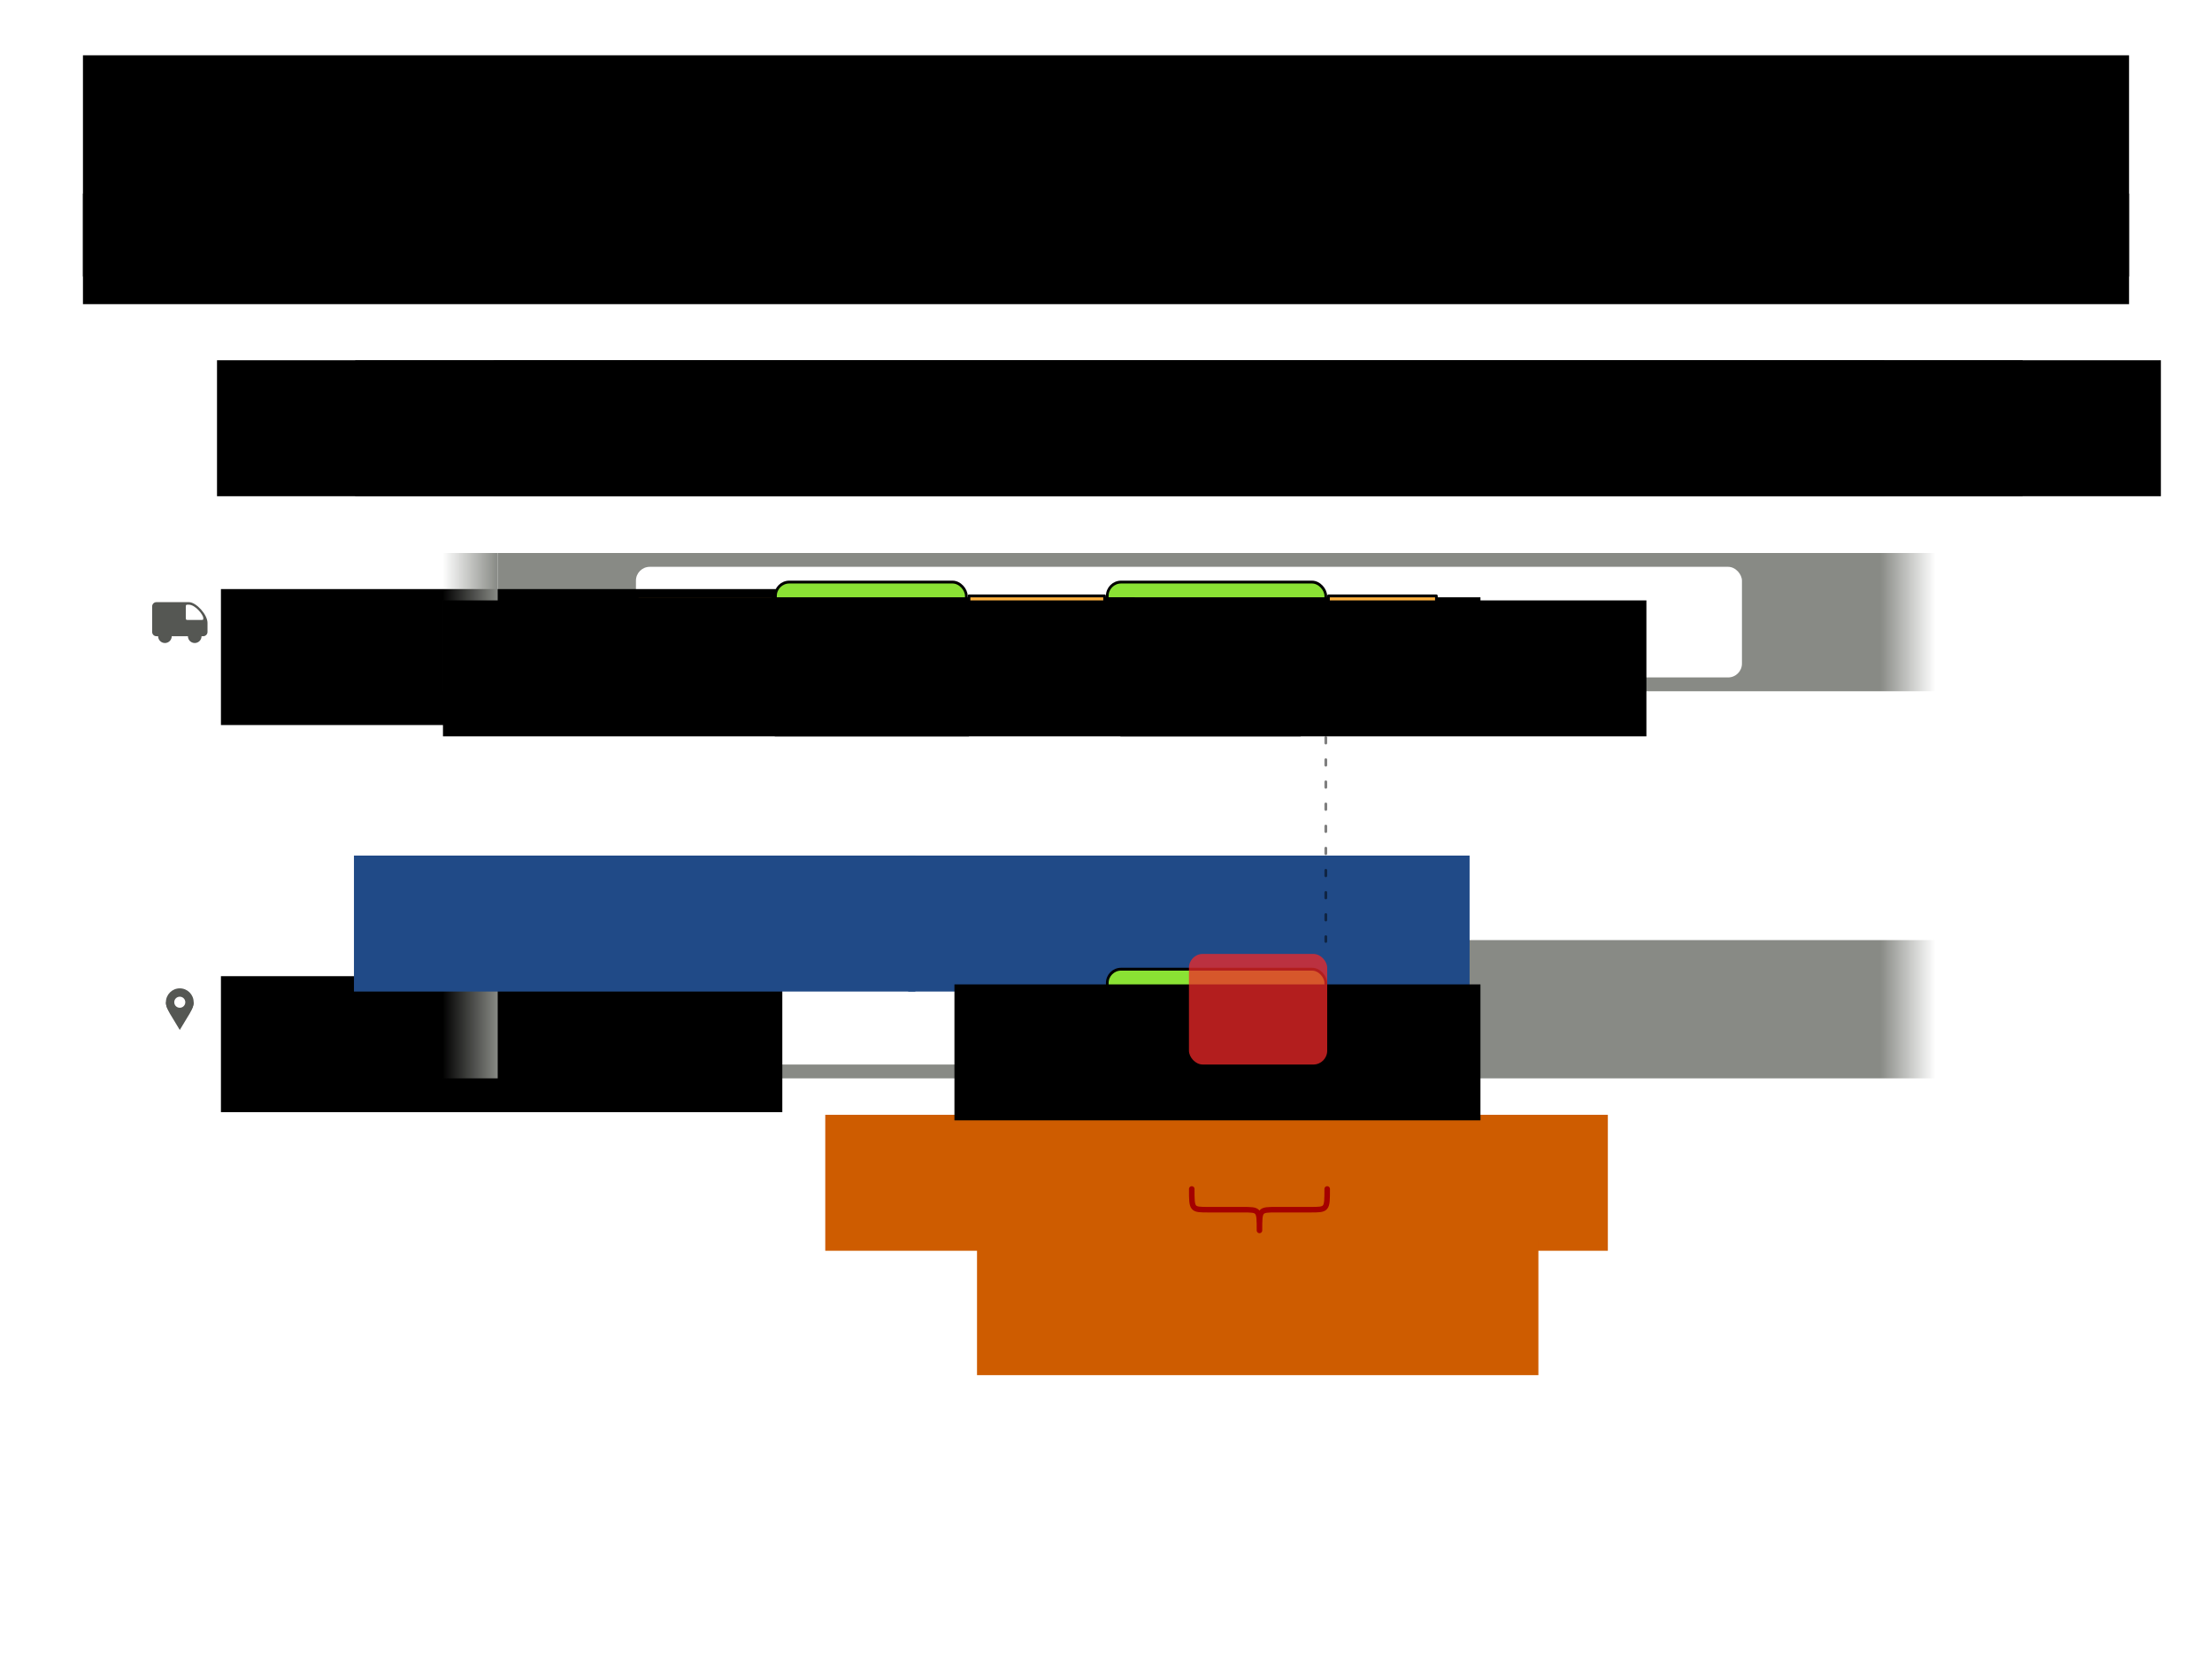 <?xml version="1.0" encoding="UTF-8" standalone="no"?>
<svg
   width="800"
   height="600"
   id="svg2"
   version="1.1"
   inkscape:version="1.3.2 (091e20ef0f, 2023-11-25)"
   sodipodi:docname="visit-time-windows-too-late.svg"
   inkscape:export-filename="visit-time-windows-too-late.png"
   inkscape:export-xdpi="96"
   inkscape:export-ydpi="96"
   xmlns:inkscape="http://www.inkscape.org/namespaces/inkscape"
   xmlns:sodipodi="http://sodipodi.sourceforge.net/DTD/sodipodi-0.dtd"
   xmlns:xlink="http://www.w3.org/1999/xlink"
   xmlns="http://www.w3.org/2000/svg"
   xmlns:svg="http://www.w3.org/2000/svg"
   xmlns:rdf="http://www.w3.org/1999/02/22-rdf-syntax-ns#"
   xmlns:cc="http://creativecommons.org/ns#"
   xmlns:dc="http://purl.org/dc/elements/1.1/">
  <defs
     id="defs4">
    <linearGradient
       id="linearGradient20"
       inkscape:collect="always">
      <stop
         style="stop-color:#888a85;stop-opacity:1;"
         offset="0"
         id="stop21" />
      <stop
         style="stop-color:#888a85;stop-opacity:0;"
         offset="1"
         id="stop23" />
    </linearGradient>
    <inkscape:perspective
       sodipodi:type="inkscape:persp3d"
       inkscape:vp_x="0 : 526.18109 : 1"
       inkscape:vp_y="0 : 1000 : 0"
       inkscape:vp_z="744.09448 : 526.18109 : 1"
       inkscape:persp3d-origin="372.04724 : 350.78739 : 1"
       id="perspective10" />
    <inkscape:perspective
       id="perspective3633"
       inkscape:persp3d-origin="0.5 : 0.33333333 : 1"
       inkscape:vp_z="1 : 0.5 : 1"
       inkscape:vp_y="0 : 1000 : 0"
       inkscape:vp_x="0 : 0.5 : 1"
       sodipodi:type="inkscape:persp3d" />
    <inkscape:perspective
       id="perspective3633-0"
       inkscape:persp3d-origin="0.5 : 0.33333333 : 1"
       inkscape:vp_z="1 : 0.5 : 1"
       inkscape:vp_y="0 : 1000 : 0"
       inkscape:vp_x="0 : 0.5 : 1"
       sodipodi:type="inkscape:persp3d" />
    <inkscape:perspective
       id="perspective3633-4"
       inkscape:persp3d-origin="0.5 : 0.33333333 : 1"
       inkscape:vp_z="1 : 0.5 : 1"
       inkscape:vp_y="0 : 1000 : 0"
       inkscape:vp_x="0 : 0.5 : 1"
       sodipodi:type="inkscape:persp3d" />
    <inkscape:perspective
       id="perspective3633-6"
       inkscape:persp3d-origin="0.5 : 0.33333333 : 1"
       inkscape:vp_z="1 : 0.5 : 1"
       inkscape:vp_y="0 : 1000 : 0"
       inkscape:vp_x="0 : 0.5 : 1"
       sodipodi:type="inkscape:persp3d" />
    <inkscape:perspective
       id="perspective3702"
       inkscape:persp3d-origin="0.5 : 0.33333333 : 1"
       inkscape:vp_z="1 : 0.5 : 1"
       inkscape:vp_y="0 : 1000 : 0"
       inkscape:vp_x="0 : 0.5 : 1"
       sodipodi:type="inkscape:persp3d" />
    <inkscape:perspective
       id="perspective3740"
       inkscape:persp3d-origin="0.5 : 0.33333333 : 1"
       inkscape:vp_z="1 : 0.5 : 1"
       inkscape:vp_y="0 : 1000 : 0"
       inkscape:vp_x="0 : 0.5 : 1"
       sodipodi:type="inkscape:persp3d" />
    <inkscape:perspective
       id="perspective3775"
       inkscape:persp3d-origin="0.5 : 0.33333333 : 1"
       inkscape:vp_z="1 : 0.5 : 1"
       inkscape:vp_y="0 : 1000 : 0"
       inkscape:vp_x="0 : 0.5 : 1"
       sodipodi:type="inkscape:persp3d" />
    <inkscape:perspective
       id="perspective3775-7"
       inkscape:persp3d-origin="0.5 : 0.33333333 : 1"
       inkscape:vp_z="1 : 0.5 : 1"
       inkscape:vp_y="0 : 1000 : 0"
       inkscape:vp_x="0 : 0.5 : 1"
       sodipodi:type="inkscape:persp3d" />
    <inkscape:perspective
       id="perspective3775-4"
       inkscape:persp3d-origin="0.5 : 0.33333333 : 1"
       inkscape:vp_z="1 : 0.5 : 1"
       inkscape:vp_y="0 : 1000 : 0"
       inkscape:vp_x="0 : 0.5 : 1"
       sodipodi:type="inkscape:persp3d" />
    <inkscape:perspective
       id="perspective3775-75"
       inkscape:persp3d-origin="0.5 : 0.33333333 : 1"
       inkscape:vp_z="1 : 0.5 : 1"
       inkscape:vp_y="0 : 1000 : 0"
       inkscape:vp_x="0 : 0.5 : 1"
       sodipodi:type="inkscape:persp3d" />
    <inkscape:perspective
       id="perspective3896"
       inkscape:persp3d-origin="0.5 : 0.33333333 : 1"
       inkscape:vp_z="1 : 0.5 : 1"
       inkscape:vp_y="0 : 1000 : 0"
       inkscape:vp_x="0 : 0.5 : 1"
       sodipodi:type="inkscape:persp3d" />
    <inkscape:perspective
       id="perspective3896-4"
       inkscape:persp3d-origin="0.5 : 0.33333333 : 1"
       inkscape:vp_z="1 : 0.5 : 1"
       inkscape:vp_y="0 : 1000 : 0"
       inkscape:vp_x="0 : 0.5 : 1"
       sodipodi:type="inkscape:persp3d" />
    <inkscape:perspective
       id="perspective3927"
       inkscape:persp3d-origin="0.5 : 0.33333333 : 1"
       inkscape:vp_z="1 : 0.5 : 1"
       inkscape:vp_y="0 : 1000 : 0"
       inkscape:vp_x="0 : 0.5 : 1"
       sodipodi:type="inkscape:persp3d" />
    <inkscape:perspective
       id="perspective3927-3"
       inkscape:persp3d-origin="0.5 : 0.33333333 : 1"
       inkscape:vp_z="1 : 0.5 : 1"
       inkscape:vp_y="0 : 1000 : 0"
       inkscape:vp_x="0 : 0.5 : 1"
       sodipodi:type="inkscape:persp3d" />
    <inkscape:perspective
       id="perspective3927-8"
       inkscape:persp3d-origin="0.5 : 0.33333333 : 1"
       inkscape:vp_z="1 : 0.5 : 1"
       inkscape:vp_y="0 : 1000 : 0"
       inkscape:vp_x="0 : 0.5 : 1"
       sodipodi:type="inkscape:persp3d" />
    <inkscape:perspective
       id="perspective4002"
       inkscape:persp3d-origin="0.5 : 0.33333333 : 1"
       inkscape:vp_z="1 : 0.5 : 1"
       inkscape:vp_y="0 : 1000 : 0"
       inkscape:vp_x="0 : 0.5 : 1"
       sodipodi:type="inkscape:persp3d" />
    <inkscape:perspective
       id="perspective4002-7"
       inkscape:persp3d-origin="0.5 : 0.33333333 : 1"
       inkscape:vp_z="1 : 0.5 : 1"
       inkscape:vp_y="0 : 1000 : 0"
       inkscape:vp_x="0 : 0.5 : 1"
       sodipodi:type="inkscape:persp3d" />
    <inkscape:perspective
       id="perspective4002-2"
       inkscape:persp3d-origin="0.5 : 0.33333333 : 1"
       inkscape:vp_z="1 : 0.5 : 1"
       inkscape:vp_y="0 : 1000 : 0"
       inkscape:vp_x="0 : 0.5 : 1"
       sodipodi:type="inkscape:persp3d" />
    <inkscape:perspective
       id="perspective4077"
       inkscape:persp3d-origin="0.5 : 0.33333333 : 1"
       inkscape:vp_z="1 : 0.5 : 1"
       inkscape:vp_y="0 : 1000 : 0"
       inkscape:vp_x="0 : 0.5 : 1"
       sodipodi:type="inkscape:persp3d" />
    <inkscape:perspective
       id="perspective4077-4"
       inkscape:persp3d-origin="0.5 : 0.33333333 : 1"
       inkscape:vp_z="1 : 0.5 : 1"
       inkscape:vp_y="0 : 1000 : 0"
       inkscape:vp_x="0 : 0.5 : 1"
       sodipodi:type="inkscape:persp3d" />
    <inkscape:perspective
       id="perspective4077-46"
       inkscape:persp3d-origin="0.5 : 0.33333333 : 1"
       inkscape:vp_z="1 : 0.5 : 1"
       inkscape:vp_y="0 : 1000 : 0"
       inkscape:vp_x="0 : 0.5 : 1"
       sodipodi:type="inkscape:persp3d" />
    <inkscape:perspective
       id="perspective4152"
       inkscape:persp3d-origin="0.5 : 0.33333333 : 1"
       inkscape:vp_z="1 : 0.5 : 1"
       inkscape:vp_y="0 : 1000 : 0"
       inkscape:vp_x="0 : 0.5 : 1"
       sodipodi:type="inkscape:persp3d" />
    <inkscape:perspective
       id="perspective4152-7"
       inkscape:persp3d-origin="0.5 : 0.33333333 : 1"
       inkscape:vp_z="1 : 0.5 : 1"
       inkscape:vp_y="0 : 1000 : 0"
       inkscape:vp_x="0 : 0.5 : 1"
       sodipodi:type="inkscape:persp3d" />
    <inkscape:perspective
       id="perspective4152-0"
       inkscape:persp3d-origin="0.5 : 0.33333333 : 1"
       inkscape:vp_z="1 : 0.5 : 1"
       inkscape:vp_y="0 : 1000 : 0"
       inkscape:vp_x="0 : 0.5 : 1"
       sodipodi:type="inkscape:persp3d" />
    <inkscape:perspective
       id="perspective4227"
       inkscape:persp3d-origin="0.5 : 0.33333333 : 1"
       inkscape:vp_z="1 : 0.5 : 1"
       inkscape:vp_y="0 : 1000 : 0"
       inkscape:vp_x="0 : 0.5 : 1"
       sodipodi:type="inkscape:persp3d" />
    <inkscape:perspective
       id="perspective4227-1"
       inkscape:persp3d-origin="0.5 : 0.33333333 : 1"
       inkscape:vp_z="1 : 0.5 : 1"
       inkscape:vp_y="0 : 1000 : 0"
       inkscape:vp_x="0 : 0.5 : 1"
       sodipodi:type="inkscape:persp3d" />
    <inkscape:perspective
       id="perspective4227-3"
       inkscape:persp3d-origin="0.5 : 0.33333333 : 1"
       inkscape:vp_z="1 : 0.5 : 1"
       inkscape:vp_y="0 : 1000 : 0"
       inkscape:vp_x="0 : 0.5 : 1"
       sodipodi:type="inkscape:persp3d" />
    <inkscape:perspective
       id="perspective2987"
       inkscape:persp3d-origin="0.5 : 0.33333333 : 1"
       inkscape:vp_z="1 : 0.5 : 1"
       inkscape:vp_y="0 : 1000 : 0"
       inkscape:vp_x="0 : 0.5 : 1"
       sodipodi:type="inkscape:persp3d" />
    <inkscape:perspective
       id="perspective3018"
       inkscape:persp3d-origin="0.5 : 0.33333333 : 1"
       inkscape:vp_z="1 : 0.5 : 1"
       inkscape:vp_y="0 : 1000 : 0"
       inkscape:vp_x="0 : 0.5 : 1"
       sodipodi:type="inkscape:persp3d" />
    <inkscape:perspective
       id="perspective3049"
       inkscape:persp3d-origin="0.5 : 0.33333333 : 1"
       inkscape:vp_z="1 : 0.5 : 1"
       inkscape:vp_y="0 : 1000 : 0"
       inkscape:vp_x="0 : 0.5 : 1"
       sodipodi:type="inkscape:persp3d" />
    <linearGradient
       id="linearGradient3290-7">
      <stop
         style="stop-color:#fffcde;stop-opacity:1;"
         offset="0"
         id="stop3292-1" />
      <stop
         id="stop3294-7"
         offset="0.645"
         style="stop-color:#f6e76a;stop-opacity:1;" />
      <stop
         style="stop-color:#ffb738;stop-opacity:1;"
         offset="1"
         id="stop3296-6" />
    </linearGradient>
    <radialGradient
       gradientUnits="userSpaceOnUse"
       fy="39.593"
       fx="25.053"
       r="15.757"
       cy="39.593"
       cx="25.053"
       id="aigrd2-27"
       gradientTransform="matrix(0.617,0,0,0.617,357.235,915.189)">
      <stop
         id="stop8602-4"
         style="stop-color:#777777;stop-opacity:1;"
         offset="0" />
      <stop
         id="stop8604-2"
         style="stop-color:#000000"
         offset="1" />
    </radialGradient>
    <linearGradient
       id="linearGradient2807"
       inkscape:collect="always">
      <stop
         id="stop2809"
         offset="0"
         style="stop-color:#ffffff;stop-opacity:1;" />
      <stop
         id="stop2811"
         offset="1"
         style="stop-color:#ffffff;stop-opacity:0;" />
    </linearGradient>
    <linearGradient
       id="linearGradient8543">
      <stop
         id="stop8545"
         offset="0"
         style="stop-color:#fffef5;stop-opacity:0.941;" />
      <stop
         id="stop8547"
         offset="1"
         style="stop-color:#729fcf;stop-opacity:1;" />
    </linearGradient>
    <linearGradient
       id="linearGradient11202">
      <stop
         id="stop11204"
         offset="0"
         style="stop-color:#729fcf;stop-opacity:0;" />
      <stop
         id="stop11206"
         offset="1"
         style="stop-color:#729fcf;stop-opacity:1;" />
    </linearGradient>
    <radialGradient
       gradientTransform="matrix(1.25,0,0,1.25,-6.479,-13.372)"
       id="aigrd2-2-3"
       cx="25.053"
       cy="39.593"
       r="15.757"
       fx="25.053"
       fy="39.593"
       gradientUnits="userSpaceOnUse">
      <stop
         offset="0"
         style="stop-color:#777777;stop-opacity:1;"
         id="stop8602-1-1" />
      <stop
         offset="1"
         style="stop-color:#000000"
         id="stop8604-3-7" />
    </radialGradient>
    <linearGradient
       id="linearGradient3863">
      <stop
         id="stop3879"
         offset="0"
         style="stop-color:#ffffff;stop-opacity:1;" />
      <stop
         style="stop-color:#eeeeec;stop-opacity:1;"
         offset="1"
         id="stop3867" />
    </linearGradient>
    <linearGradient
       id="linearGradient3889">
      <stop
         style="stop-color:#ffffff;stop-opacity:1;"
         offset="0"
         id="stop3891" />
      <stop
         style="stop-color:#f7f7f7;stop-opacity:1;"
         offset="1"
         id="stop3893" />
    </linearGradient>
    <radialGradient
       gradientTransform="matrix(1.25,0,0,1.25,-6.479,-13.372)"
       id="radialGradient4996"
       cx="25.053"
       cy="39.593"
       r="15.757"
       fx="25.053"
       fy="39.593"
       gradientUnits="userSpaceOnUse">
      <stop
         offset="0"
         style="stop-color:#777777;stop-opacity:1;"
         id="stop4998" />
      <stop
         offset="1"
         style="stop-color:#000000"
         id="stop5000" />
    </radialGradient>
    <linearGradient
       id="linearGradient4083">
      <stop
         id="stop4085"
         offset="0"
         style="stop-color:#ffffff;stop-opacity:0;" />
      <stop
         style="stop-color:#ffffff;stop-opacity:0;"
         offset="0.75"
         id="stop4089" />
      <stop
         id="stop4087"
         offset="1"
         style="stop-color:#ffffff;stop-opacity:1;" />
    </linearGradient>
    <linearGradient
       id="linearGradient4032">
      <stop
         id="stop4034"
         offset="0"
         style="stop-color:#fff7c2;stop-opacity:0.638" />
      <stop
         style="stop-color:#fcaf3e;stop-opacity:0.183;"
         offset="0.594"
         id="stop4036" />
      <stop
         id="stop4038"
         offset="0.839"
         style="stop-color:#fcaf3e;stop-opacity:0.505;" />
      <stop
         id="stop4040"
         offset="1"
         style="stop-color:#fcaf3e;stop-opacity:1;" />
    </linearGradient>
    <linearGradient
       id="linearGradient4026">
      <stop
         id="stop4028"
         offset="0"
         style="stop-color:#fff9c6;stop-opacity:1" />
      <stop
         style="stop-color:#fff28c;stop-opacity:1;"
         offset="0.542"
         id="stop4042" />
      <stop
         id="stop4030"
         offset="1"
         style="stop-color:#ffea85;stop-opacity:1;" />
    </linearGradient>
    <radialGradient
       gradientTransform="matrix(1.25,0,0,1.25,-6.479,-13.372)"
       id="aigrd2-2-3-7"
       cx="25.053"
       cy="39.593"
       r="15.757"
       fx="25.053"
       fy="39.593"
       gradientUnits="userSpaceOnUse">
      <stop
         offset="0"
         style="stop-color:#777777;stop-opacity:1;"
         id="stop8602-1-1-5" />
      <stop
         offset="1"
         style="stop-color:#000000"
         id="stop8604-3-7-9" />
    </radialGradient>
    <radialGradient
       gradientTransform="matrix(1.25,0,0,1.25,-6.479,-13.372)"
       id="radialGradient6006"
       cx="25.053"
       cy="39.593"
       r="15.757"
       fx="25.053"
       fy="39.593"
       gradientUnits="userSpaceOnUse">
      <stop
         offset="0"
         style="stop-color:#777777;stop-opacity:1;"
         id="stop6008" />
      <stop
         offset="1"
         style="stop-color:#000000"
         id="stop6010" />
    </radialGradient>
    <radialGradient
       gradientUnits="userSpaceOnUse"
       fy="39.593"
       fx="25.053"
       r="15.757"
       cy="39.593"
       cx="25.053"
       id="aigrd2-27-2"
       gradientTransform="matrix(0.617,0,0,0.617,357.235,915.189)">
      <stop
         id="stop8602-4-2"
         style="stop-color:#777777;stop-opacity:1;"
         offset="0" />
      <stop
         id="stop8604-2-8"
         style="stop-color:#000000"
         offset="1" />
    </radialGradient>
    <radialGradient
       gradientUnits="userSpaceOnUse"
       fy="39.593"
       fx="25.053"
       r="15.757"
       cy="39.593"
       cx="25.053"
       id="aigrd2-27-7"
       gradientTransform="matrix(0.617,0,0,0.617,357.235,915.189)">
      <stop
         id="stop8602-4-5"
         style="stop-color:#777777;stop-opacity:1;"
         offset="0" />
      <stop
         id="stop8604-2-9"
         style="stop-color:#000000"
         offset="1" />
    </radialGradient>
    <radialGradient
       gradientTransform="matrix(1.25,0,0,1.25,-6.479,-13.372)"
       id="aigrd2-2-3-78"
       cx="25.053"
       cy="39.593"
       r="15.757"
       fx="25.053"
       fy="39.593"
       gradientUnits="userSpaceOnUse">
      <stop
         offset="0"
         style="stop-color:#777777;stop-opacity:1;"
         id="stop8602-1-1-4" />
      <stop
         offset="1"
         style="stop-color:#000000"
         id="stop8604-3-7-5" />
    </radialGradient>
    <radialGradient
       gradientTransform="matrix(1.25,0,0,1.25,-6.479,-13.372)"
       id="radialGradient6375"
       cx="25.053"
       cy="39.593"
       r="15.757"
       fx="25.053"
       fy="39.593"
       gradientUnits="userSpaceOnUse">
      <stop
         offset="0"
         style="stop-color:#777777;stop-opacity:1;"
         id="stop6377" />
      <stop
         offset="1"
         style="stop-color:#000000"
         id="stop6379" />
    </radialGradient>
    <linearGradient
       inkscape:collect="always"
       xlink:href="#linearGradient2807"
       id="linearGradient7035"
       gradientUnits="userSpaceOnUse"
       gradientTransform="matrix(0.951,0,0,-0.885,-152.897,-2.487)"
       x1="280.52"
       y1="-416.915"
       x2="291.013"
       y2="-431.46" />
    <radialGradient
       gradientUnits="userSpaceOnUse"
       fy="39.593"
       fx="25.053"
       r="15.757"
       cy="39.593"
       cx="25.053"
       id="aigrd2-27-4"
       gradientTransform="matrix(0.617,0,0,0.617,357.235,915.189)">
      <stop
         id="stop8602-4-4"
         style="stop-color:#777777;stop-opacity:1;"
         offset="0" />
      <stop
         id="stop8604-2-99"
         style="stop-color:#000000"
         offset="1" />
    </radialGradient>
    <radialGradient
       gradientTransform="matrix(1.25,0,0,1.25,-6.479,-13.372)"
       id="aigrd2-2-3-1"
       cx="25.053"
       cy="39.593"
       r="15.757"
       fx="25.053"
       fy="39.593"
       gradientUnits="userSpaceOnUse">
      <stop
         offset="0"
         style="stop-color:#777777;stop-opacity:1;"
         id="stop8602-1-1-46" />
      <stop
         offset="1"
         style="stop-color:#000000"
         id="stop8604-3-7-94" />
    </radialGradient>
    <radialGradient
       gradientTransform="matrix(1.25,0,0,1.25,-6.479,-13.372)"
       id="radialGradient6375-2"
       cx="25.053"
       cy="39.593"
       r="15.757"
       fx="25.053"
       fy="39.593"
       gradientUnits="userSpaceOnUse">
      <stop
         offset="0"
         style="stop-color:#777777;stop-opacity:1;"
         id="stop6377-8" />
      <stop
         offset="1"
         style="stop-color:#000000"
         id="stop6379-8" />
    </radialGradient>
    <linearGradient
       inkscape:collect="always"
       xlink:href="#linearGradient2807"
       id="linearGradient8795"
       gradientUnits="userSpaceOnUse"
       gradientTransform="matrix(0.951,0,0,-0.885,-152.897,-2.487)"
       x1="280.52"
       y1="-416.915"
       x2="291.013"
       y2="-431.46" />
    <radialGradient
       gradientUnits="userSpaceOnUse"
       fy="39.593"
       fx="25.053"
       r="15.757"
       cy="39.593"
       cx="25.053"
       id="aigrd2-27-0"
       gradientTransform="matrix(0.617,0,0,0.617,357.235,915.189)">
      <stop
         id="stop8602-4-8"
         style="stop-color:#777777;stop-opacity:1;"
         offset="0" />
      <stop
         id="stop8604-2-0"
         style="stop-color:#000000"
         offset="1" />
    </radialGradient>
    <radialGradient
       gradientTransform="matrix(1.25,0,0,1.25,-6.479,-13.372)"
       id="aigrd2-2-3-6"
       cx="25.053"
       cy="39.593"
       r="15.757"
       fx="25.053"
       fy="39.593"
       gradientUnits="userSpaceOnUse">
      <stop
         offset="0"
         style="stop-color:#777777;stop-opacity:1;"
         id="stop8602-1-1-59" />
      <stop
         offset="1"
         style="stop-color:#000000"
         id="stop8604-3-7-90" />
    </radialGradient>
    <radialGradient
       gradientTransform="matrix(1.25,0,0,1.25,-6.479,-13.372)"
       id="radialGradient7645"
       cx="25.053"
       cy="39.593"
       r="15.757"
       fx="25.053"
       fy="39.593"
       gradientUnits="userSpaceOnUse">
      <stop
         offset="0"
         style="stop-color:#777777;stop-opacity:1;"
         id="stop7647" />
      <stop
         offset="1"
         style="stop-color:#000000"
         id="stop7649" />
    </radialGradient>
    <linearGradient
       inkscape:collect="always"
       xlink:href="#linearGradient2807"
       id="linearGradient10288"
       gradientUnits="userSpaceOnUse"
       gradientTransform="matrix(0.951,0,0,-0.885,-152.897,-2.487)"
       x1="280.52"
       y1="-416.915"
       x2="291.013"
       y2="-431.46" />
    <radialGradient
       inkscape:collect="always"
       xlink:href="#linearGradient3290-7"
       id="radialGradient8010"
       gradientUnits="userSpaceOnUse"
       cx="29.288"
       cy="15.721"
       fx="29.158"
       fy="15.756"
       r="8.902" />
    <radialGradient
       inkscape:collect="always"
       xlink:href="#aigrd2-27-0"
       id="radialGradient8020"
       gradientUnits="userSpaceOnUse"
       gradientTransform="matrix(0.617,0,0,0.617,407.235,917.189)"
       cx="25.053"
       cy="39.593"
       fx="25.053"
       fy="39.593"
       r="15.757" />
    <radialGradient
       gradientUnits="userSpaceOnUse"
       fy="39.593"
       fx="25.053"
       r="15.757"
       cy="39.593"
       cx="25.053"
       id="radialGradient8022"
       gradientTransform="matrix(0.617,0,0,0.617,357.235,915.189)">
      <stop
         id="stop8024"
         style="stop-color:#777777;stop-opacity:1;"
         offset="0" />
      <stop
         id="stop8026"
         style="stop-color:#000000"
         offset="1" />
    </radialGradient>
    <radialGradient
       inkscape:collect="always"
       xlink:href="#linearGradient2807"
       id="radialGradient8028"
       gradientUnits="userSpaceOnUse"
       gradientTransform="matrix(1.403,0,0,1.116,462.276,855.829)"
       cx="15.492"
       cy="10.943"
       fx="15.492"
       fy="10.943"
       r="18.37" />
    <radialGradient
       inkscape:collect="always"
       xlink:href="#linearGradient8543"
       id="radialGradient8036"
       gradientUnits="userSpaceOnUse"
       gradientTransform="matrix(0.225,0.01,-0.01,0.216,394.634,800.878)"
       cx="500.978"
       cy="286.469"
       fx="500.978"
       fy="286.469"
       r="40.975" />
    <radialGradient
       inkscape:collect="always"
       xlink:href="#linearGradient8543"
       id="radialGradient8044"
       gradientUnits="userSpaceOnUse"
       gradientTransform="matrix(0.273,-0.072,0.056,0.214,389.967,831.471)"
       cx="293.82"
       cy="243.069"
       fx="293.82"
       fy="243.069"
       r="48.783" />
    <radialGradient
       inkscape:collect="always"
       xlink:href="#linearGradient11202"
       id="radialGradient8052"
       gradientUnits="userSpaceOnUse"
       gradientTransform="matrix(0.082,0.01,-0.043,0.346,474.637,771.272)"
       cx="424.992"
       cy="270.68"
       fx="424.992"
       fy="270.68"
       r="38.452" />
    <radialGradient
       inkscape:collect="always"
       xlink:href="#linearGradient8543"
       id="radialGradient8060"
       gradientUnits="userSpaceOnUse"
       gradientTransform="matrix(0.106,-0.031,0.067,0.109,422.497,838.93)"
       cx="340.359"
       cy="409.837"
       fx="340.359"
       fy="409.837"
       r="103.26" />
    <radialGradient
       inkscape:collect="always"
       xlink:href="#linearGradient8543"
       id="radialGradient8068"
       gradientUnits="userSpaceOnUse"
       gradientTransform="matrix(0.164,-0.004,0.011,0.055,422.332,848.926)"
       cx="420.878"
       cy="685.991"
       fx="420.878"
       fy="685.991"
       r="235.886" />
    <radialGradient
       inkscape:collect="always"
       xlink:href="#linearGradient3290-7"
       id="radialGradient8076"
       gradientUnits="userSpaceOnUse"
       cx="29.288"
       cy="15.721"
       fx="29.158"
       fy="15.756"
       r="8.902" />
    <radialGradient
       inkscape:collect="always"
       xlink:href="#aigrd2-2-3-6"
       id="radialGradient8086"
       gradientUnits="userSpaceOnUse"
       gradientTransform="matrix(1.25,0,0,1.25,-6.479,-13.372)"
       cx="25.053"
       cy="39.593"
       fx="25.053"
       fy="39.593"
       r="15.757" />
    <radialGradient
       gradientTransform="matrix(1.25,0,0,1.25,-6.479,-13.372)"
       id="radialGradient8088"
       cx="25.053"
       cy="39.593"
       r="15.757"
       fx="25.053"
       fy="39.593"
       gradientUnits="userSpaceOnUse">
      <stop
         offset="0"
         style="stop-color:#777777;stop-opacity:1;"
         id="stop8090" />
      <stop
         offset="1"
         style="stop-color:#000000"
         id="stop8092" />
    </radialGradient>
    <radialGradient
       inkscape:collect="always"
       xlink:href="#linearGradient3863"
       id="radialGradient8094"
       gradientUnits="userSpaceOnUse"
       gradientTransform="matrix(0.404,-0.258,0.215,0.323,3.694,-7.933)"
       cx="34.014"
       cy="29.298"
       fx="34.014"
       fy="29.298"
       r="28.82" />
    <radialGradient
       inkscape:collect="always"
       xlink:href="#linearGradient3889"
       id="radialGradient8102"
       gradientUnits="userSpaceOnUse"
       gradientTransform="matrix(0.918,-0.592,0.369,0.572,-1.983,-9.842)"
       cx="18.35"
       cy="7.25"
       fx="18.35"
       fy="7.25"
       r="28.008" />
    <linearGradient
       inkscape:collect="always"
       xlink:href="#linearGradient2807"
       id="linearGradient8110"
       gradientUnits="userSpaceOnUse"
       gradientTransform="translate(-1.9043922e-7,16)"
       x1="16.875"
       y1="22.852"
       x2="27.901"
       y2="34.977" />
    <radialGradient
       inkscape:collect="always"
       xlink:href="#linearGradient3290-7"
       id="radialGradient8118"
       gradientUnits="userSpaceOnUse"
       cx="29.288"
       cy="15.721"
       fx="29.158"
       fy="15.756"
       r="8.902" />
    <radialGradient
       inkscape:collect="always"
       xlink:href="#aigrd2-2-3-6"
       id="radialGradient8128"
       gradientUnits="userSpaceOnUse"
       gradientTransform="matrix(1.25,0,0,1.25,-6.479,-13.372)"
       cx="25.053"
       cy="39.593"
       fx="25.053"
       fy="39.593"
       r="15.757" />
    <radialGradient
       gradientTransform="matrix(1.25,0,0,1.25,-6.479,-13.372)"
       id="radialGradient8130"
       cx="25.053"
       cy="39.593"
       r="15.757"
       fx="25.053"
       fy="39.593"
       gradientUnits="userSpaceOnUse">
      <stop
         offset="0"
         style="stop-color:#777777;stop-opacity:1;"
         id="stop8132" />
      <stop
         offset="1"
         style="stop-color:#000000"
         id="stop8134" />
    </radialGradient>
    <radialGradient
       inkscape:collect="always"
       xlink:href="#linearGradient3863"
       id="radialGradient8136"
       gradientUnits="userSpaceOnUse"
       gradientTransform="matrix(0.404,-0.258,0.215,0.323,3.694,-7.933)"
       cx="34.014"
       cy="29.298"
       fx="34.014"
       fy="29.298"
       r="28.82" />
    <radialGradient
       inkscape:collect="always"
       xlink:href="#linearGradient3889"
       id="radialGradient8144"
       gradientUnits="userSpaceOnUse"
       gradientTransform="matrix(0.918,-0.592,0.369,0.572,-1.983,-9.842)"
       cx="18.35"
       cy="7.25"
       fx="18.35"
       fy="7.25"
       r="28.008" />
    <linearGradient
       inkscape:collect="always"
       xlink:href="#linearGradient2807"
       id="linearGradient8152"
       gradientUnits="userSpaceOnUse"
       gradientTransform="translate(-1.9043922e-7,16)"
       x1="16.875"
       y1="22.852"
       x2="27.901"
       y2="34.977" />
    <radialGradient
       inkscape:collect="always"
       xlink:href="#linearGradient4083"
       id="radialGradient8160"
       gradientUnits="userSpaceOnUse"
       gradientTransform="matrix(1.007,0,0,1.008,-0.161,0.427)"
       cx="24"
       cy="23.382"
       fx="24"
       fy="23.382"
       r="19.142" />
    <radialGradient
       inkscape:collect="always"
       xlink:href="#linearGradient4032"
       id="radialGradient8170"
       gradientUnits="userSpaceOnUse"
       gradientTransform="matrix(0.488,1.292,-1.103,0.497,-41.774,32.415)"
       cx="-33.519"
       cy="-22.113"
       fx="-33.519"
       fy="-22.113"
       r="9.5" />
    <linearGradient
       inkscape:collect="always"
       xlink:href="#linearGradient2807"
       id="linearGradient8192"
       gradientUnits="userSpaceOnUse"
       gradientTransform="matrix(0.951,0,0,-0.885,-152.897,-2.487)"
       x1="280.52"
       y1="-416.915"
       x2="291.013"
       y2="-431.46" />
    <radialGradient
       inkscape:collect="always"
       xlink:href="#linearGradient4083"
       id="radialGradient8200"
       gradientUnits="userSpaceOnUse"
       gradientTransform="matrix(1.007,0,0,1.008,-0.161,0.427)"
       cx="24"
       cy="23.382"
       fx="24"
       fy="23.382"
       r="19.142" />
    <radialGradient
       inkscape:collect="always"
       xlink:href="#linearGradient4032"
       id="radialGradient8210"
       gradientUnits="userSpaceOnUse"
       gradientTransform="matrix(0.488,1.292,-1.103,0.497,-41.774,32.415)"
       cx="-33.519"
       cy="-22.113"
       fx="-33.519"
       fy="-22.113"
       r="9.5" />
    <linearGradient
       inkscape:collect="always"
       xlink:href="#linearGradient4026"
       id="linearGradient8222"
       gradientUnits="userSpaceOnUse"
       x1="-28.969"
       y1="-25.327"
       x2="-37.197"
       y2="-9.559" />
    <linearGradient
       inkscape:collect="always"
       xlink:href="#linearGradient2807"
       id="linearGradient8232"
       gradientUnits="userSpaceOnUse"
       gradientTransform="matrix(0.951,0,0,-0.885,-152.897,-2.487)"
       x1="280.52"
       y1="-416.915"
       x2="291.013"
       y2="-431.46" />
    <radialGradient
       inkscape:collect="always"
       xlink:href="#linearGradient4083"
       id="radialGradient8240"
       gradientUnits="userSpaceOnUse"
       gradientTransform="matrix(1.007,0,0,1.008,-0.161,0.427)"
       cx="24"
       cy="23.382"
       fx="24"
       fy="23.382"
       r="19.142" />
    <radialGradient
       inkscape:collect="always"
       xlink:href="#linearGradient4032"
       id="radialGradient8250"
       gradientUnits="userSpaceOnUse"
       gradientTransform="matrix(0.488,1.292,-1.103,0.497,-41.774,32.415)"
       cx="-33.519"
       cy="-22.113"
       fx="-33.519"
       fy="-22.113"
       r="9.5" />
    <linearGradient
       inkscape:collect="always"
       xlink:href="#linearGradient4026"
       id="linearGradient8262"
       gradientUnits="userSpaceOnUse"
       x1="-28.969"
       y1="-25.327"
       x2="-37.197"
       y2="-9.559" />
    <linearGradient
       inkscape:collect="always"
       xlink:href="#linearGradient2807"
       id="linearGradient8272"
       gradientUnits="userSpaceOnUse"
       gradientTransform="matrix(0.951,0,0,-0.885,-152.897,-2.487)"
       x1="280.52"
       y1="-416.915"
       x2="291.013"
       y2="-431.46" />
    <radialGradient
       inkscape:collect="always"
       xlink:href="#linearGradient2807"
       id="radialGradient8280"
       gradientUnits="userSpaceOnUse"
       gradientTransform="matrix(1.403,0,0,1.116,462.276,855.829)"
       cx="15.492"
       cy="10.943"
       fx="15.492"
       fy="10.943"
       r="18.37" />
    <radialGradient
       inkscape:collect="always"
       xlink:href="#linearGradient8543"
       id="radialGradient8288"
       gradientUnits="userSpaceOnUse"
       gradientTransform="matrix(0.225,0.01,-0.01,0.216,394.634,800.878)"
       cx="500.978"
       cy="286.469"
       fx="500.978"
       fy="286.469"
       r="40.975" />
    <radialGradient
       inkscape:collect="always"
       xlink:href="#linearGradient8543"
       id="radialGradient8296"
       gradientUnits="userSpaceOnUse"
       gradientTransform="matrix(0.273,-0.072,0.056,0.214,389.967,831.471)"
       cx="293.82"
       cy="243.069"
       fx="293.82"
       fy="243.069"
       r="48.783" />
    <radialGradient
       inkscape:collect="always"
       xlink:href="#linearGradient11202"
       id="radialGradient8304"
       gradientUnits="userSpaceOnUse"
       gradientTransform="matrix(0.082,0.01,-0.043,0.346,474.637,771.272)"
       cx="424.992"
       cy="270.68"
       fx="424.992"
       fy="270.68"
       r="38.452" />
    <radialGradient
       inkscape:collect="always"
       xlink:href="#linearGradient8543"
       id="radialGradient8312"
       gradientUnits="userSpaceOnUse"
       gradientTransform="matrix(0.106,-0.031,0.067,0.109,422.497,838.93)"
       cx="340.359"
       cy="409.837"
       fx="340.359"
       fy="409.837"
       r="103.26" />
    <radialGradient
       inkscape:collect="always"
       xlink:href="#linearGradient8543"
       id="radialGradient8320"
       gradientUnits="userSpaceOnUse"
       gradientTransform="matrix(0.164,-0.004,0.011,0.055,422.332,848.926)"
       cx="420.878"
       cy="685.991"
       fx="420.878"
       fy="685.991"
       r="235.886" />
    <radialGradient
       inkscape:collect="always"
       xlink:href="#linearGradient4083"
       id="radialGradient8328"
       gradientUnits="userSpaceOnUse"
       gradientTransform="matrix(1.007,0,0,1.008,-0.161,0.427)"
       cx="24"
       cy="23.382"
       fx="24"
       fy="23.382"
       r="19.142" />
    <radialGradient
       inkscape:collect="always"
       xlink:href="#linearGradient4032"
       id="radialGradient8338"
       gradientUnits="userSpaceOnUse"
       gradientTransform="matrix(0.488,1.292,-1.103,0.497,-41.774,32.415)"
       cx="-33.519"
       cy="-22.113"
       fx="-33.519"
       fy="-22.113"
       r="9.5" />
    <linearGradient
       inkscape:collect="always"
       xlink:href="#linearGradient4026"
       id="linearGradient8350"
       gradientUnits="userSpaceOnUse"
       x1="-28.969"
       y1="-25.327"
       x2="-37.197"
       y2="-9.559" />
    <linearGradient
       inkscape:collect="always"
       xlink:href="#linearGradient2807"
       id="linearGradient8360"
       gradientUnits="userSpaceOnUse"
       gradientTransform="matrix(0.951,0,0,-0.885,-152.897,-2.487)"
       x1="280.52"
       y1="-416.915"
       x2="291.013"
       y2="-431.46" />
    <radialGradient
       inkscape:collect="always"
       xlink:href="#linearGradient4083"
       id="radialGradient8368"
       gradientUnits="userSpaceOnUse"
       gradientTransform="matrix(1.007,0,0,1.008,-0.161,0.427)"
       cx="24"
       cy="23.382"
       fx="24"
       fy="23.382"
       r="19.142" />
    <radialGradient
       inkscape:collect="always"
       xlink:href="#linearGradient4032"
       id="radialGradient8378"
       gradientUnits="userSpaceOnUse"
       gradientTransform="matrix(0.488,1.292,-1.103,0.497,-41.774,32.415)"
       cx="-33.519"
       cy="-22.113"
       fx="-33.519"
       fy="-22.113"
       r="9.5" />
    <linearGradient
       inkscape:collect="always"
       xlink:href="#linearGradient4026"
       id="linearGradient8390"
       gradientUnits="userSpaceOnUse"
       x1="-28.969"
       y1="-25.327"
       x2="-37.197"
       y2="-9.559" />
    <linearGradient
       inkscape:collect="always"
       xlink:href="#linearGradient2807"
       id="linearGradient8400"
       gradientUnits="userSpaceOnUse"
       gradientTransform="matrix(0.951,0,0,-0.885,-152.897,-2.487)"
       x1="293.48"
       y1="-416.915"
       x2="283.009"
       y2="-431.46" />
    <radialGradient
       inkscape:collect="always"
       xlink:href="#linearGradient4083"
       id="radialGradient8408"
       gradientUnits="userSpaceOnUse"
       gradientTransform="matrix(1.007,0,0,1.008,-0.161,0.427)"
       cx="24"
       cy="23.382"
       fx="24"
       fy="23.382"
       r="19.142" />
    <radialGradient
       inkscape:collect="always"
       xlink:href="#linearGradient4032"
       id="radialGradient8418"
       gradientUnits="userSpaceOnUse"
       gradientTransform="matrix(0.488,1.292,-1.103,0.497,-41.774,32.415)"
       cx="-33.519"
       cy="-22.113"
       fx="-33.519"
       fy="-22.113"
       r="9.5" />
    <linearGradient
       inkscape:collect="always"
       xlink:href="#linearGradient4026"
       id="linearGradient8430"
       gradientUnits="userSpaceOnUse"
       x1="-28.969"
       y1="-25.327"
       x2="-37.197"
       y2="-9.559" />
    <linearGradient
       inkscape:collect="always"
       xlink:href="#linearGradient2807"
       id="linearGradient8440"
       gradientUnits="userSpaceOnUse"
       gradientTransform="matrix(0.951,0,0,-0.885,-152.897,-2.487)"
       x1="293.48"
       y1="-416.915"
       x2="283.009"
       y2="-431.46" />
    <radialGradient
       inkscape:collect="always"
       xlink:href="#linearGradient4083"
       id="radialGradient8448"
       gradientUnits="userSpaceOnUse"
       gradientTransform="matrix(1.007,0,0,1.008,-0.161,0.427)"
       cx="24"
       cy="23.382"
       fx="24"
       fy="23.382"
       r="19.142" />
    <radialGradient
       inkscape:collect="always"
       xlink:href="#linearGradient4032"
       id="radialGradient8458"
       gradientUnits="userSpaceOnUse"
       gradientTransform="matrix(0.488,1.292,-1.103,0.497,-41.774,32.415)"
       cx="-33.519"
       cy="-22.113"
       fx="-33.519"
       fy="-22.113"
       r="9.5" />
    <linearGradient
       inkscape:collect="always"
       xlink:href="#linearGradient4026"
       id="linearGradient8470"
       gradientUnits="userSpaceOnUse"
       x1="-28.969"
       y1="-25.327"
       x2="-37.197"
       y2="-9.559" />
    <linearGradient
       inkscape:collect="always"
       xlink:href="#linearGradient2807"
       id="linearGradient8480"
       gradientUnits="userSpaceOnUse"
       gradientTransform="matrix(0.951,0,0,-0.885,-152.897,-2.487)"
       x1="293.48"
       y1="-416.915"
       x2="283.009"
       y2="-431.46" />
    <radialGradient
       inkscape:collect="always"
       xlink:href="#linearGradient4083"
       id="radialGradient8488"
       gradientUnits="userSpaceOnUse"
       gradientTransform="matrix(1.007,0,0,1.008,-0.161,0.427)"
       cx="24"
       cy="23.382"
       fx="24"
       fy="23.382"
       r="19.142" />
    <radialGradient
       inkscape:collect="always"
       xlink:href="#linearGradient4032"
       id="radialGradient8498"
       gradientUnits="userSpaceOnUse"
       gradientTransform="matrix(0.488,1.292,-1.103,0.497,-41.774,32.415)"
       cx="-33.519"
       cy="-22.113"
       fx="-33.519"
       fy="-22.113"
       r="9.5" />
    <linearGradient
       inkscape:collect="always"
       xlink:href="#linearGradient4026"
       id="linearGradient8510"
       gradientUnits="userSpaceOnUse"
       x1="-28.969"
       y1="-25.327"
       x2="-37.197"
       y2="-9.559" />
    <linearGradient
       inkscape:collect="always"
       xlink:href="#linearGradient2807"
       id="linearGradient8520"
       gradientUnits="userSpaceOnUse"
       gradientTransform="matrix(0.951,0,0,-0.885,-152.897,-2.487)"
       x1="280.52"
       y1="-416.915"
       x2="291.013"
       y2="-431.46" />
    <radialGradient
       inkscape:collect="always"
       xlink:href="#linearGradient3863"
       id="radialGradient8528"
       gradientUnits="userSpaceOnUse"
       gradientTransform="matrix(0.404,-0.258,0.215,0.323,3.694,-7.933)"
       cx="34.014"
       cy="29.298"
       fx="34.014"
       fy="29.298"
       r="28.82" />
    <radialGradient
       inkscape:collect="always"
       xlink:href="#linearGradient3889"
       id="radialGradient8536"
       gradientUnits="userSpaceOnUse"
       gradientTransform="matrix(0.918,-0.592,0.369,0.572,-1.983,-9.842)"
       cx="18.35"
       cy="7.25"
       fx="18.35"
       fy="7.25"
       r="28.008" />
    <linearGradient
       inkscape:collect="always"
       xlink:href="#linearGradient2807"
       id="linearGradient8544"
       gradientUnits="userSpaceOnUse"
       gradientTransform="translate(-1.9043922e-7,16)"
       x1="16.875"
       y1="22.852"
       x2="27.901"
       y2="34.977" />
    <radialGradient
       gradientUnits="userSpaceOnUse"
       fy="39.593"
       fx="25.053"
       r="15.757"
       cy="39.593"
       cx="25.053"
       id="aigrd2-27-2-6"
       gradientTransform="matrix(0.617,0,0,0.617,357.235,915.189)">
      <stop
         id="stop8602-4-2-3"
         style="stop-color:#777777;stop-opacity:1;"
         offset="0" />
      <stop
         id="stop8604-2-8-9"
         style="stop-color:#000000"
         offset="1" />
    </radialGradient>
    <radialGradient
       gradientTransform="matrix(1.25,0,0,1.25,-6.479,-13.372)"
       id="aigrd2-2-3-7-9"
       cx="25.053"
       cy="39.593"
       r="15.757"
       fx="25.053"
       fy="39.593"
       gradientUnits="userSpaceOnUse">
      <stop
         offset="0"
         style="stop-color:#777777;stop-opacity:1;"
         id="stop8602-1-1-5-9" />
      <stop
         offset="1"
         style="stop-color:#000000"
         id="stop8604-3-7-9-1" />
    </radialGradient>
    <radialGradient
       gradientTransform="matrix(1.25,0,0,1.25,-6.479,-13.372)"
       id="radialGradient11912"
       cx="25.053"
       cy="39.593"
       r="15.757"
       fx="25.053"
       fy="39.593"
       gradientUnits="userSpaceOnUse">
      <stop
         offset="0"
         style="stop-color:#777777;stop-opacity:1;"
         id="stop11914" />
      <stop
         offset="1"
         style="stop-color:#000000"
         id="stop11916" />
    </radialGradient>
    <radialGradient
       id="SVGID_1_"
       cx="134.377"
       cy="136.039"
       r="75.406"
       gradientTransform="matrix(2.979,0,0,2.979,-189.328,602.362)"
       gradientUnits="userSpaceOnUse">
      <stop
         offset="0"
         style="stop-color:#558903"
         id="stop6" />
      <stop
         offset="1"
         style="stop-color:#C3EB8E"
         id="stop8" />
    </radialGradient>
    <radialGradient
       id="SVGID_2_"
       cx="134.376"
       cy="136.033"
       r="75.466"
       gradientTransform="matrix(2.979,0,0,2.979,-286.963,-274.072)"
       gradientUnits="userSpaceOnUse">
      <stop
         offset="0"
         style="stop-color:#558903"
         id="stop13" />
      <stop
         offset="1"
         style="stop-color:#C3EB8E"
         id="stop15" />
    </radialGradient>
    <radialGradient
       id="SVGID_3_"
       cx="134.387"
       cy="136.037"
       r="75.414"
       gradientTransform="matrix(2.979,0,0,2.979,-189.328,602.362)"
       gradientUnits="userSpaceOnUse">
      <stop
         offset="0"
         style="stop-color:#558903"
         id="stop20" />
      <stop
         offset="1"
         style="stop-color:#C3EB8E"
         id="stop22" />
    </radialGradient>
    <radialGradient
       id="SVGID_4_"
       cx="134.38"
       cy="136.029"
       r="75.399"
       gradientTransform="matrix(2.979,0,0,2.979,-189.328,602.362)"
       gradientUnits="userSpaceOnUse">
      <stop
         offset="0"
         style="stop-color:#558903"
         id="stop27" />
      <stop
         offset="1"
         style="stop-color:#C3EB8E"
         id="stop29" />
    </radialGradient>
    <radialGradient
       id="SVGID_5_"
       cx="134.384"
       cy="136.035"
       r="75.397"
       gradientTransform="matrix(2.979,0,0,2.979,-189.328,602.362)"
       gradientUnits="userSpaceOnUse">
      <stop
         offset="0"
         style="stop-color:#558903"
         id="stop34" />
      <stop
         offset="1"
         style="stop-color:#C3EB8E"
         id="stop36" />
    </radialGradient>
    <radialGradient
       id="SVGID_6_"
       cx="134.371"
       cy="136.025"
       r="75.369"
       gradientTransform="matrix(2.979,0,0,2.979,-286.963,-274.072)"
       gradientUnits="userSpaceOnUse">
      <stop
         offset="0"
         style="stop-color:#558903"
         id="stop41" />
      <stop
         offset="1"
         style="stop-color:#C3EB8E"
         id="stop43" />
    </radialGradient>
    <radialGradient
       id="SVGID_7_"
       cx="134.4"
       cy="136.039"
       r="75.437"
       gradientTransform="matrix(2.979,0,0,2.979,-286.963,-274.072)"
       gradientUnits="userSpaceOnUse">
      <stop
         offset="0"
         style="stop-color:#558903"
         id="stop48" />
      <stop
         offset="1"
         style="stop-color:#C3EB8E"
         id="stop50" />
    </radialGradient>
    <radialGradient
       id="SVGID_8_"
       cx="134.352"
       cy="136.033"
       r="75.445"
       gradientTransform="matrix(2.979,0,0,2.979,-286.963,-274.072)"
       gradientUnits="userSpaceOnUse">
      <stop
         offset="0"
         style="stop-color:#558903"
         id="stop55" />
      <stop
         offset="1"
         style="stop-color:#C3EB8E"
         id="stop57" />
    </radialGradient>
    <radialGradient
       id="SVGID_9_"
       cx="134.389"
       cy="136.023"
       r="75.491"
       gradientTransform="matrix(2.979,0,0,2.979,-286.963,-274.072)"
       gradientUnits="userSpaceOnUse">
      <stop
         offset="0"
         style="stop-color:#558903"
         id="stop62" />
      <stop
         offset="1"
         style="stop-color:#C3EB8E"
         id="stop64" />
    </radialGradient>
    <radialGradient
       id="SVGID_10_"
       cx="114.28"
       cy="127.655"
       r="15.831"
       gradientTransform="matrix(2.758,0,0,2.758,-173.141,706.106)"
       gradientUnits="userSpaceOnUse">
      <stop
         offset="0"
         style="stop-color:#558903"
         id="stop69" />
      <stop
         offset="0.297"
         style="stop-color:#578B05"
         id="stop71" />
      <stop
         offset="0.462"
         style="stop-color:#5D900D"
         id="stop73" />
      <stop
         offset="0.594"
         style="stop-color:#689A1B"
         id="stop75" />
      <stop
         offset="0.708"
         style="stop-color:#78A82F"
         id="stop77" />
      <stop
         offset="0.811"
         style="stop-color:#8CBA48"
         id="stop79" />
      <stop
         offset="0.906"
         style="stop-color:#A4CF67"
         id="stop81" />
      <stop
         offset="0.993"
         style="stop-color:#C1E98B"
         id="stop83" />
      <stop
         offset="1"
         style="stop-color:#C3EB8E"
         id="stop85" />
    </radialGradient>
    <radialGradient
       id="SVGID_11_"
       cx="169.279"
       cy="87.655"
       r="21.873"
       gradientTransform="matrix(2.758,0,0,2.758,-173.141,706.106)"
       gradientUnits="userSpaceOnUse">
      <stop
         offset="0"
         style="stop-color:#558903"
         id="stop90" />
      <stop
         offset="0.297"
         style="stop-color:#578B05"
         id="stop92" />
      <stop
         offset="0.462"
         style="stop-color:#5D900D"
         id="stop94" />
      <stop
         offset="0.594"
         style="stop-color:#689A1B"
         id="stop96" />
      <stop
         offset="0.708"
         style="stop-color:#78A82F"
         id="stop98" />
      <stop
         offset="0.811"
         style="stop-color:#8CBA48"
         id="stop100" />
      <stop
         offset="0.906"
         style="stop-color:#A4CF67"
         id="stop102" />
      <stop
         offset="0.993"
         style="stop-color:#C1E98B"
         id="stop104" />
      <stop
         offset="1"
         style="stop-color:#C3EB8E"
         id="stop106" />
    </radialGradient>
    <radialGradient
       id="SVGID_12_"
       cx="157.612"
       cy="112.657"
       r="18.356"
       gradientTransform="matrix(2.758,0,0,2.758,-173.141,706.106)"
       gradientUnits="userSpaceOnUse">
      <stop
         offset="0"
         style="stop-color:#558903"
         id="stop111" />
      <stop
         offset="0.297"
         style="stop-color:#578B05"
         id="stop113" />
      <stop
         offset="0.462"
         style="stop-color:#5D900D"
         id="stop115" />
      <stop
         offset="0.594"
         style="stop-color:#689A1B"
         id="stop117" />
      <stop
         offset="0.708"
         style="stop-color:#78A82F"
         id="stop119" />
      <stop
         offset="0.811"
         style="stop-color:#8CBA48"
         id="stop121" />
      <stop
         offset="0.906"
         style="stop-color:#A4CF67"
         id="stop123" />
      <stop
         offset="0.993"
         style="stop-color:#C1E98B"
         id="stop125" />
      <stop
         offset="1"
         style="stop-color:#C3EB8E"
         id="stop127" />
    </radialGradient>
    <radialGradient
       id="SVGID_1_-3"
       cx="134.377"
       cy="136.039"
       r="75.406"
       gradientTransform="matrix(2.979,0,0,2.979,-189.328,602.362)"
       gradientUnits="userSpaceOnUse">
      <stop
         offset="0"
         style="stop-color:#558903"
         id="stop6-6" />
      <stop
         offset="1"
         style="stop-color:#C3EB8E"
         id="stop8-7" />
    </radialGradient>
    <radialGradient
       id="SVGID_2_-5"
       cx="134.376"
       cy="136.033"
       r="75.466"
       gradientTransform="matrix(2.979,0,0,2.979,-286.963,-274.072)"
       gradientUnits="userSpaceOnUse">
      <stop
         offset="0"
         style="stop-color:#558903"
         id="stop13-3" />
      <stop
         offset="1"
         style="stop-color:#C3EB8E"
         id="stop15-5" />
    </radialGradient>
    <radialGradient
       id="SVGID_3_-6"
       cx="134.387"
       cy="136.037"
       r="75.414"
       gradientTransform="matrix(2.979,0,0,2.979,-189.328,602.362)"
       gradientUnits="userSpaceOnUse">
      <stop
         offset="0"
         style="stop-color:#558903"
         id="stop20-2" />
      <stop
         offset="1"
         style="stop-color:#C3EB8E"
         id="stop22-9" />
    </radialGradient>
    <radialGradient
       id="SVGID_4_-1"
       cx="134.38"
       cy="136.029"
       r="75.399"
       gradientTransform="matrix(2.979,0,0,2.979,-189.328,602.362)"
       gradientUnits="userSpaceOnUse">
      <stop
         offset="0"
         style="stop-color:#558903"
         id="stop27-2" />
      <stop
         offset="1"
         style="stop-color:#C3EB8E"
         id="stop29-7" />
    </radialGradient>
    <radialGradient
       id="SVGID_5_-0"
       cx="134.384"
       cy="136.035"
       r="75.397"
       gradientTransform="matrix(2.979,0,0,2.979,-189.328,602.362)"
       gradientUnits="userSpaceOnUse">
      <stop
         offset="0"
         style="stop-color:#558903"
         id="stop34-9" />
      <stop
         offset="1"
         style="stop-color:#C3EB8E"
         id="stop36-3" />
    </radialGradient>
    <radialGradient
       id="SVGID_6_-6"
       cx="134.371"
       cy="136.025"
       r="75.369"
       gradientTransform="matrix(2.979,0,0,2.979,-286.963,-274.072)"
       gradientUnits="userSpaceOnUse">
      <stop
         offset="0"
         style="stop-color:#558903"
         id="stop41-0" />
      <stop
         offset="1"
         style="stop-color:#C3EB8E"
         id="stop43-6" />
    </radialGradient>
    <radialGradient
       id="SVGID_7_-2"
       cx="134.4"
       cy="136.039"
       r="75.437"
       gradientTransform="matrix(2.979,0,0,2.979,-286.963,-274.072)"
       gradientUnits="userSpaceOnUse">
      <stop
         offset="0"
         style="stop-color:#558903"
         id="stop48-6" />
      <stop
         offset="1"
         style="stop-color:#C3EB8E"
         id="stop50-1" />
    </radialGradient>
    <radialGradient
       id="SVGID_8_-8"
       cx="134.352"
       cy="136.033"
       r="75.445"
       gradientTransform="matrix(2.979,0,0,2.979,-286.963,-274.072)"
       gradientUnits="userSpaceOnUse">
      <stop
         offset="0"
         style="stop-color:#558903"
         id="stop55-7" />
      <stop
         offset="1"
         style="stop-color:#C3EB8E"
         id="stop57-9" />
    </radialGradient>
    <radialGradient
       id="SVGID_9_-2"
       cx="134.389"
       cy="136.023"
       r="75.491"
       gradientTransform="matrix(2.979,0,0,2.979,-286.963,-274.072)"
       gradientUnits="userSpaceOnUse">
      <stop
         offset="0"
         style="stop-color:#558903"
         id="stop62-0" />
      <stop
         offset="1"
         style="stop-color:#C3EB8E"
         id="stop64-2" />
    </radialGradient>
    <radialGradient
       id="SVGID_10_-3"
       cx="114.28"
       cy="127.655"
       r="15.831"
       gradientTransform="matrix(2.758,0,0,2.758,-173.141,706.106)"
       gradientUnits="userSpaceOnUse">
      <stop
         offset="0"
         style="stop-color:#558903"
         id="stop69-7" />
      <stop
         offset="0.297"
         style="stop-color:#578B05"
         id="stop71-5" />
      <stop
         offset="0.462"
         style="stop-color:#5D900D"
         id="stop73-9" />
      <stop
         offset="0.594"
         style="stop-color:#689A1B"
         id="stop75-2" />
      <stop
         offset="0.708"
         style="stop-color:#78A82F"
         id="stop77-2" />
      <stop
         offset="0.811"
         style="stop-color:#8CBA48"
         id="stop79-8" />
      <stop
         offset="0.906"
         style="stop-color:#A4CF67"
         id="stop81-9" />
      <stop
         offset="0.993"
         style="stop-color:#C1E98B"
         id="stop83-7" />
      <stop
         offset="1"
         style="stop-color:#C3EB8E"
         id="stop85-3" />
    </radialGradient>
    <radialGradient
       id="SVGID_11_-6"
       cx="169.279"
       cy="87.655"
       r="21.873"
       gradientTransform="matrix(2.758,0,0,2.758,-173.141,706.106)"
       gradientUnits="userSpaceOnUse">
      <stop
         offset="0"
         style="stop-color:#558903"
         id="stop90-1" />
      <stop
         offset="0.297"
         style="stop-color:#578B05"
         id="stop92-2" />
      <stop
         offset="0.462"
         style="stop-color:#5D900D"
         id="stop94-9" />
      <stop
         offset="0.594"
         style="stop-color:#689A1B"
         id="stop96-3" />
      <stop
         offset="0.708"
         style="stop-color:#78A82F"
         id="stop98-1" />
      <stop
         offset="0.811"
         style="stop-color:#8CBA48"
         id="stop100-9" />
      <stop
         offset="0.906"
         style="stop-color:#A4CF67"
         id="stop102-4" />
      <stop
         offset="0.993"
         style="stop-color:#C1E98B"
         id="stop104-7" />
      <stop
         offset="1"
         style="stop-color:#C3EB8E"
         id="stop106-8" />
    </radialGradient>
    <radialGradient
       id="SVGID_12_-4"
       cx="157.612"
       cy="112.657"
       r="18.356"
       gradientTransform="matrix(2.758,0,0,2.758,-173.141,706.106)"
       gradientUnits="userSpaceOnUse">
      <stop
         offset="0"
         style="stop-color:#558903"
         id="stop111-5" />
      <stop
         offset="0.297"
         style="stop-color:#578B05"
         id="stop113-0" />
      <stop
         offset="0.462"
         style="stop-color:#5D900D"
         id="stop115-3" />
      <stop
         offset="0.594"
         style="stop-color:#689A1B"
         id="stop117-6" />
      <stop
         offset="0.708"
         style="stop-color:#78A82F"
         id="stop119-1" />
      <stop
         offset="0.811"
         style="stop-color:#8CBA48"
         id="stop121-0" />
      <stop
         offset="0.906"
         style="stop-color:#A4CF67"
         id="stop123-6" />
      <stop
         offset="0.993"
         style="stop-color:#C1E98B"
         id="stop125-3" />
      <stop
         offset="1"
         style="stop-color:#C3EB8E"
         id="stop127-2" />
    </radialGradient>
    <linearGradient
       inkscape:collect="always"
       xlink:href="#linearGradient20"
       id="linearGradient65"
       gradientUnits="userSpaceOnUse"
       gradientTransform="matrix(1,0,0,1.25,-880,-16.841)"
       x1="200"
       y1="667.362"
       x2="180"
       y2="667.362" />
    <linearGradient
       inkscape:collect="always"
       xlink:href="#linearGradient20"
       id="linearGradient66"
       gradientUnits="userSpaceOnUse"
       gradientTransform="matrix(1,0,0,1.25,-20,-16.841)"
       x1="200"
       y1="667.362"
       x2="180"
       y2="667.362" />
    <linearGradient
       inkscape:collect="always"
       xlink:href="#linearGradient20"
       id="linearGradient67"
       gradientUnits="userSpaceOnUse"
       gradientTransform="matrix(1,0,0,1.25,-880,-156.841)"
       x1="200"
       y1="667.362"
       x2="180"
       y2="667.362" />
    <linearGradient
       inkscape:collect="always"
       xlink:href="#linearGradient20"
       id="linearGradient68"
       gradientUnits="userSpaceOnUse"
       gradientTransform="matrix(1,0,0,1.25,-20,-156.841)"
       x1="200"
       y1="667.362"
       x2="180"
       y2="667.362" />
    <marker
       style="overflow:visible"
       id="ArrowTriangleStylized-4"
       refX="0"
       refY="0"
       orient="auto-start-reverse"
       inkscape:stockid="Stylized triangle arrow"
       markerWidth="1"
       markerHeight="1"
       viewBox="0 0 1 1"
       inkscape:isstock="true"
       inkscape:collect="always"
       preserveAspectRatio="xMidYMid">
      <path
         transform="scale(0.5)"
         style="fill:context-stroke;fill-rule:evenodd;stroke:context-stroke;stroke-width:1pt"
         d="m 6,0 c -3,1 -7,3 -9,5 0,0 0,-4 2,-5 -2,-1 -2,-5 -2,-5 2,2 6,4 9,5 z"
         id="path4-4" />
    </marker>
  </defs>
  <sodipodi:namedview
     id="base"
     pagecolor="#ffffff"
     bordercolor="#666666"
     borderopacity="1.0"
     inkscape:pageopacity="1"
     inkscape:pageshadow="2"
     inkscape:zoom="1.1965553"
     inkscape:cx="348.91828"
     inkscape:cy="316.32471"
     inkscape:document-units="px"
     inkscape:current-layer="layer1"
     showgrid="true"
     width="800px"
     borderlayer="true"
     gridtolerance="10"
     inkscape:window-width="1920"
     inkscape:window-height="995"
     inkscape:window-x="0"
     inkscape:window-y="0"
     inkscape:window-maximized="1"
     inkscape:snap-grids="true"
     inkscape:snap-bbox="false"
     showguides="true"
     inkscape:guide-bbox="true"
     inkscape:object-paths="true"
     inkscape:object-nodes="true"
     inkscape:snap-smooth-nodes="true"
     inkscape:snap-object-midpoints="true"
     inkscape:snap-global="true"
     inkscape:snap-nodes="true"
     inkscape:snap-others="true"
     inkscape:document-rotation="0"
     inkscape:showpageshadow="2"
     inkscape:pagecheckerboard="0"
     inkscape:deskcolor="#d1d1d1"
     inkscape:export-bgcolor="#ffffffff">
    <inkscape:grid
       empspacing="10"
       visible="true"
       enabled="true"
       snapvisiblegridlinesonly="true"
       spacingx="10"
       spacingy="10"
       dotted="true"
       type="xygrid"
       id="grid2845"
       originx="0"
       originy="0"
       units="px" />
  </sodipodi:namedview>
  <g
     inkscape:label="Base"
     inkscape:groupmode="layer"
     id="layer1"
     transform="translate(0,-452.362)"
     style="display:inline">
    <flowRoot
       xml:space="preserve"
       id="flowRoot4302"
       style="font-style:normal;font-variant:normal;font-weight:normal;font-stretch:normal;font-size:37.333px;font-family:'Liberation Sans';-inkscape-font-specification:'Liberation Sans, Normal';text-align:center;writing-mode:lr-tb;text-anchor:middle;fill:#000000;fill-opacity:1;stroke:none"
       transform="translate(-20,252.362)"><flowRegion
         id="flowRegion4304"
         style="font-size:37.333px"><rect
           id="rect4306"
           width="740"
           height="90"
           x="50"
           y="220"
           style="font-size:37.333px;text-align:center;text-anchor:middle;stroke-width:1" /></flowRegion><flowPara
         id="flowPara4621"
         style="font-size:37.333px">Time windows: too late</flowPara></flowRoot>
    <g
       id="g3709"
       transform="translate(0,20)" />
    <flowRoot
       transform="translate(-20,372.362)"
       xml:space="preserve"
       id="flowRoot4302-6"
       style="font-style:normal;font-variant:normal;font-weight:normal;font-stretch:normal;font-size:16px;line-height:0.01%;font-family:'Liberation Sans';-inkscape-font-specification:'Liberation Sans, Normal';text-align:center;writing-mode:lr-tb;text-anchor:middle;display:inline;fill:#000000;fill-opacity:1;stroke:none"><flowRegion
         id="flowRegion4304-7"
         style="font-size:16px"><rect
           id="rect4306-3"
           width="740"
           height="30"
           x="50"
           y="150"
           style="font-size:16px;text-align:center;text-anchor:middle" /></flowRegion><flowPara
         id="flowPara4308-6"
         style="font-size:16px;line-height:1.25">When a vehicle arrives too late at a visit, penalize the duration too late in a hard constraint.</flowPara></flowRoot>
    <flowRoot
       xml:space="preserve"
       id="flowRoot937"
       style="color:#000000;font-style:normal;font-variant:normal;font-weight:normal;font-stretch:normal;font-size:16px;font-family:Arial;-inkscape-font-specification:Arial;text-align:center;writing-mode:lr-tb;text-anchor:middle;display:inline;overflow:visible;visibility:visible;opacity:1;vector-effect:none;fill:#a40000;fill-opacity:1;fill-rule:nonzero;stroke:#8f5902;stroke-width:3;stroke-linecap:round;stroke-linejoin:round;stroke-miterlimit:4;stroke-dasharray:none;stroke-dashoffset:0;stroke-opacity:1;marker:none;enable-background:accumulate"><flowRegion
         id="flowRegion939"><rect
           id="rect941"
           width="52.987"
           height="116.104"
           x="-94.286"
           y="141.039" /></flowRegion><flowPara
         id="flowPara943" /></flowRoot>
    <rect
       style="fill:#888a85;stroke:none;stroke-width:1;stroke-linecap:round;stroke-linejoin:round;stroke-dasharray:none;stroke-opacity:1"
       id="rect29"
       width="500"
       height="50"
       x="180"
       y="652.362" />
    <rect
       style="fill:#ffffff;fill-opacity:1;stroke:none;stroke-width:1;stroke-linecap:round;stroke-linejoin:round;stroke-dasharray:none;stroke-opacity:1"
       id="rect30"
       width="400"
       height="40"
       x="230"
       y="657.362"
       rx="5"
       ry="5" />
    <flowRoot
       transform="translate(-257.987,630.805)"
       xml:space="preserve"
       id="flowRoot31"
       style="font-style:normal;font-variant:normal;font-weight:normal;font-stretch:normal;font-size:22px;line-height:0.01%;font-family:'Liberation Sans';-inkscape-font-specification:'Liberation Sans, Normal';text-align:start;writing-mode:lr-tb;text-anchor:start;fill:#000000;fill-opacity:1;stroke:none"><flowRegion
         style="font-size:22px;text-align:start;text-anchor:start"
         id="flowRegion31"><rect
           id="rect31"
           width="203.03"
           height="49.174"
           x="337.891"
           y="34.604"
           style="text-align:start;text-anchor:start;font-size:22px" /></flowRegion><flowPara
         id="flowPara31"
         style="font-size:22px;line-height:1.25;text-align:start;text-anchor:start">Carl</flowPara></flowRoot>
    <rect
       style="fill:url(#linearGradient68);fill-opacity:1;stroke:none;stroke-width:1;stroke-linecap:round;stroke-linejoin:round;stroke-dasharray:none;stroke-opacity:1"
       id="rect32"
       width="20"
       height="50"
       x="160"
       y="652.362" />
    <rect
       style="fill:url(#linearGradient67);fill-opacity:1;stroke:none;stroke-width:1;stroke-linecap:round;stroke-linejoin:round;stroke-dasharray:none;stroke-opacity:1"
       id="rect33"
       width="20"
       height="50"
       x="-700"
       y="652.362"
       transform="scale(-1,1)" />
    <g
       id="g34"
       transform="matrix(0.308,0,0,0.308,48.867,512.328)"
       style="stroke-width:3.25">
      <path
         id="path33"
         style="opacity:1;fill:#555753;fill-opacity:1;stroke:none;stroke-width:6.5;stroke-linecap:round;stroke-linejoin:round"
         d="m 25,512.362 c -2.77,0 -5,2.23 -5,5 v 30 c 0,2.77 2.23,5 5,5 h 2 c 0,4.418 3.582,8 8,8 4.418,0 8,-3.582 8,-8 h 19 c 0,4.418 3.582,8 8,8 4.418,0 8,-3.582 8,-8 h 2 c 2.77,0 5,-2.23 5,-5 v -10.75 c 0,-9.469 -13.159,-24.25 -21.889,-24.25 z"
         sodipodi:nodetypes="sssscsccscssccs" />
      <path
         id="path34"
         style="opacity:1;fill:#ffffff;fill-opacity:1;stroke:none;stroke-width:6.5;stroke-linecap:round;stroke-linejoin:round"
         d="m 62.5,515.299 c -2.77,0 -3,0.23 -3,3 v 12 c 0,2.77 0.23,3 3,3 h 2 11 2 c 3.12,0 2.5,-0.646 2.5,-2.745 0,-2.69 -8.659,-15.254 -17.389,-15.254 z"
         sodipodi:nodetypes="ssssccsccs" />
    </g>
    <rect
       style="fill:#888a85;stroke:none;stroke-width:1;stroke-linecap:round;stroke-linejoin:round;stroke-dasharray:none;stroke-opacity:1"
       id="rect34"
       width="500"
       height="50"
       x="180"
       y="792.362" />
    <rect
       style="fill:#ffffff;fill-opacity:1;stroke:none;stroke-width:1;stroke-linecap:round;stroke-linejoin:round;stroke-dasharray:none;stroke-opacity:1"
       id="rect35"
       width="200"
       height="40"
       x="230"
       y="797.362"
       rx="5"
       ry="5" />
    <flowRoot
       transform="translate(-257.987,770.805)"
       xml:space="preserve"
       id="flowRoot36"
       style="font-style:normal;font-variant:normal;font-weight:normal;font-stretch:normal;font-size:22px;line-height:0.01%;font-family:'Liberation Sans';-inkscape-font-specification:'Liberation Sans, Normal';text-align:start;writing-mode:lr-tb;text-anchor:start;fill:#000000;fill-opacity:1;stroke:none"><flowRegion
         style="font-size:22px;text-align:start;text-anchor:start"
         id="flowRegion36"><rect
           id="rect36"
           width="203.03"
           height="49.174"
           x="337.891"
           y="34.604"
           style="text-align:start;text-anchor:start;font-size:22px" /></flowRegion><flowPara
         id="flowPara36"
         style="font-size:22px;line-height:1.25;text-align:start;text-anchor:start">Visit B</flowPara></flowRoot>
    <rect
       style="fill:url(#linearGradient66);fill-opacity:1;stroke:none;stroke-width:1;stroke-linecap:round;stroke-linejoin:round;stroke-dasharray:none;stroke-opacity:1"
       id="rect42"
       width="20"
       height="50"
       x="160"
       y="792.362" />
    <rect
       style="fill:url(#linearGradient65);fill-opacity:1;stroke:none;stroke-width:1;stroke-linecap:round;stroke-linejoin:round;stroke-dasharray:none;stroke-opacity:1"
       id="rect43"
       width="20"
       height="50"
       x="-700"
       y="792.362"
       transform="scale(-1,1)" />
    <g
       id="g45"
       transform="matrix(0.251,0,0,0.251,47.449,610.928)"
       style="stroke-width:3.984">
      <circle
         style="opacity:1;fill:#555753;fill-opacity:1;stroke:none;stroke-width:7.967;stroke-linecap:round;stroke-linejoin:round"
         id="circle43"
         cx="70"
         cy="812.362"
         r="20" />
      <path
         style="opacity:1;fill:#555753;fill-opacity:1;stroke:none;stroke-width:7.967;stroke-linecap:round;stroke-linejoin:round"
         d="m 50,812.362 c 0,10 8.453,20 20,40 11.547,-20 20,-30 20,-40"
         id="path45"
         sodipodi:nodetypes="ccc" />
      <circle
         style="opacity:1;fill:#ffffff;fill-opacity:1;stroke:none;stroke-width:7.967;stroke-linecap:round;stroke-linejoin:round"
         id="circle45"
         cx="70"
         cy="812.362"
         r="7.967" />
    </g>
    <path
       style="display:inline;fill:none;stroke:#555753;stroke-width:1;stroke-linecap:round;stroke-linejoin:round;stroke-dasharray:none;stroke-opacity:1"
       d="m 180,612.362 v -10.461"
       id="path6-3" />
    <flowRoot
       transform="translate(-259.406,548.05)"
       xml:space="preserve"
       id="flowRoot2-4-9"
       style="font-style:normal;font-variant:normal;font-weight:normal;font-stretch:normal;font-size:14px;line-height:0.01%;font-family:'Liberation Sans';-inkscape-font-specification:'Liberation Sans, Normal';text-align:center;writing-mode:lr-tb;text-anchor:middle;display:inline;fill:#000000;fill-opacity:1;stroke:none"><flowRegion
         style="font-size:14px;text-align:center;text-anchor:middle"
         id="flowRegion2-9-2"><rect
           id="rect2-2-0"
           width="203.03"
           height="49.174"
           x="337.891"
           y="34.604"
           style="text-align:center;text-anchor:middle;font-size:14px" /></flowRegion><flowPara
         id="flowPara2-0-6"
         style="font-size:14px;line-height:1.25;text-align:center;text-anchor:middle">08:00</flowPara></flowRoot>
    <path
       style="display:inline;fill:none;stroke:#000000;stroke-width:1;stroke-linecap:round;stroke-linejoin:round;stroke-dasharray:none;stroke-opacity:1;marker-start:url(#ArrowTriangleStylized-4)"
       d="m 710,612.362 h -560"
       id="path17-0"
       sodipodi:nodetypes="cc" />
    <path
       style="display:inline;fill:none;stroke:#555753;stroke-width:1;stroke-linecap:round;stroke-linejoin:round;stroke-dasharray:none;stroke-opacity:1"
       d="m 230.001,612.362 v -10.461"
       id="path7" />
    <flowRoot
       transform="translate(-209.406,548.05)"
       xml:space="preserve"
       id="flowRoot7"
       style="font-style:normal;font-variant:normal;font-weight:normal;font-stretch:normal;font-size:14px;line-height:0.01%;font-family:'Liberation Sans';-inkscape-font-specification:'Liberation Sans, Normal';text-align:center;writing-mode:lr-tb;text-anchor:middle;display:inline;fill:#000000;fill-opacity:1;stroke:none"><flowRegion
         style="font-size:14px;text-align:center;text-anchor:middle"
         id="flowRegion7"><rect
           id="rect7"
           width="203.03"
           height="49.174"
           x="337.891"
           y="34.604"
           style="text-align:center;text-anchor:middle;font-size:14px" /></flowRegion><flowPara
         id="flowPara7"
         style="font-size:14px;line-height:1.25;text-align:center;text-anchor:middle">09:00</flowPara></flowRoot>
    <path
       style="display:inline;fill:none;stroke:#555753;stroke-width:1;stroke-linecap:round;stroke-linejoin:round;stroke-dasharray:none;stroke-opacity:1"
       d="m 280,612.362 v -10.461"
       id="path8" />
    <flowRoot
       transform="translate(-159.406,548.05)"
       xml:space="preserve"
       id="flowRoot8"
       style="font-style:normal;font-variant:normal;font-weight:normal;font-stretch:normal;font-size:14px;line-height:0.01%;font-family:'Liberation Sans';-inkscape-font-specification:'Liberation Sans, Normal';text-align:center;writing-mode:lr-tb;text-anchor:middle;display:inline;fill:#000000;fill-opacity:1;stroke:none"><flowRegion
         style="font-size:14px;text-align:center;text-anchor:middle"
         id="flowRegion8"><rect
           id="rect8"
           width="203.03"
           height="49.174"
           x="337.891"
           y="34.604"
           style="text-align:center;text-anchor:middle;font-size:14px" /></flowRegion><flowPara
         id="flowPara8"
         style="font-size:14px;line-height:1.25;text-align:center;text-anchor:middle">10:00</flowPara></flowRoot>
    <path
       style="display:inline;fill:none;stroke:#555753;stroke-width:1;stroke-linecap:round;stroke-linejoin:round;stroke-dasharray:none;stroke-opacity:1"
       d="m 330,612.362 v -10.461"
       id="path9" />
    <flowRoot
       transform="translate(-109.406,548.05)"
       xml:space="preserve"
       id="flowRoot9"
       style="font-style:normal;font-variant:normal;font-weight:normal;font-stretch:normal;font-size:14px;line-height:0.01%;font-family:'Liberation Sans';-inkscape-font-specification:'Liberation Sans, Normal';text-align:center;writing-mode:lr-tb;text-anchor:middle;display:inline;fill:#000000;fill-opacity:1;stroke:none"><flowRegion
         style="font-size:14px;text-align:center;text-anchor:middle"
         id="flowRegion9"><rect
           id="rect9"
           width="203.03"
           height="49.174"
           x="337.891"
           y="34.604"
           style="text-align:center;text-anchor:middle;font-size:14px" /></flowRegion><flowPara
         id="flowPara9"
         style="font-size:14px;line-height:1.25;text-align:center;text-anchor:middle">11:00</flowPara></flowRoot>
    <path
       style="display:inline;fill:none;stroke:#555753;stroke-width:1;stroke-linecap:round;stroke-linejoin:round;stroke-dasharray:none;stroke-opacity:1"
       d="m 380,612.362 v -10.461"
       id="path10" />
    <flowRoot
       transform="translate(-59.406,548.05)"
       xml:space="preserve"
       id="flowRoot10"
       style="font-style:normal;font-variant:normal;font-weight:normal;font-stretch:normal;font-size:14px;line-height:0.01%;font-family:'Liberation Sans';-inkscape-font-specification:'Liberation Sans, Normal';text-align:center;writing-mode:lr-tb;text-anchor:middle;display:inline;fill:#000000;fill-opacity:1;stroke:none"><flowRegion
         style="font-size:14px;text-align:center;text-anchor:middle"
         id="flowRegion10"><rect
           id="rect10"
           width="203.03"
           height="49.174"
           x="337.891"
           y="34.604"
           style="text-align:center;text-anchor:middle;font-size:14px" /></flowRegion><flowPara
         id="flowPara10"
         style="font-size:14px;line-height:1.25;text-align:center;text-anchor:middle">12:00</flowPara></flowRoot>
    <path
       style="display:inline;fill:none;stroke:#555753;stroke-width:1;stroke-linecap:round;stroke-linejoin:round;stroke-dasharray:none;stroke-opacity:1"
       d="m 430,612.362 v -10.461"
       id="path11" />
    <flowRoot
       transform="translate(-9.406,548.05)"
       xml:space="preserve"
       id="flowRoot11"
       style="font-style:normal;font-variant:normal;font-weight:normal;font-stretch:normal;font-size:14px;line-height:0.01%;font-family:'Liberation Sans';-inkscape-font-specification:'Liberation Sans, Normal';text-align:center;writing-mode:lr-tb;text-anchor:middle;display:inline;fill:#000000;fill-opacity:1;stroke:none"><flowRegion
         style="font-size:14px;text-align:center;text-anchor:middle"
         id="flowRegion11"><rect
           id="rect11"
           width="203.03"
           height="49.174"
           x="337.891"
           y="34.604"
           style="text-align:center;text-anchor:middle;font-size:14px" /></flowRegion><flowPara
         id="flowPara11"
         style="font-size:14px;line-height:1.25;text-align:center;text-anchor:middle">13:00</flowPara></flowRoot>
    <path
       style="display:inline;fill:none;stroke:#555753;stroke-width:1;stroke-linecap:round;stroke-linejoin:round;stroke-dasharray:none;stroke-opacity:1"
       d="m 480,612.362 v -10.461"
       id="path12" />
    <flowRoot
       transform="translate(40.594,548.05)"
       xml:space="preserve"
       id="flowRoot39"
       style="font-style:normal;font-variant:normal;font-weight:normal;font-stretch:normal;font-size:14px;line-height:0.01%;font-family:'Liberation Sans';-inkscape-font-specification:'Liberation Sans, Normal';text-align:center;writing-mode:lr-tb;text-anchor:middle;display:inline;fill:#000000;fill-opacity:1;stroke:none"><flowRegion
         style="font-size:14px;text-align:center;text-anchor:middle"
         id="flowRegion35"><rect
           id="rect35-4"
           width="203.03"
           height="49.174"
           x="337.891"
           y="34.604"
           style="text-align:center;text-anchor:middle;font-size:14px" /></flowRegion><flowPara
         id="flowPara37"
         style="font-size:14px;line-height:1.25;text-align:center;text-anchor:middle">14:00</flowPara></flowRoot>
    <path
       style="display:inline;fill:none;stroke:#555753;stroke-width:1;stroke-linecap:round;stroke-linejoin:round;stroke-dasharray:none;stroke-opacity:1"
       d="m 530,612.362 v -10.461"
       id="path39" />
    <flowRoot
       transform="translate(90.594,548.05)"
       xml:space="preserve"
       id="flowRoot42"
       style="font-style:normal;font-variant:normal;font-weight:normal;font-stretch:normal;font-size:14px;line-height:0.01%;font-family:'Liberation Sans';-inkscape-font-specification:'Liberation Sans, Normal';text-align:center;writing-mode:lr-tb;text-anchor:middle;display:inline;fill:#000000;fill-opacity:1;stroke:none"><flowRegion
         style="font-size:14px;text-align:center;text-anchor:middle"
         id="flowRegion42"><rect
           id="rect42-9"
           width="203.03"
           height="49.174"
           x="337.891"
           y="34.604"
           style="text-align:center;text-anchor:middle;font-size:14px" /></flowRegion><flowPara
         id="flowPara42"
         style="font-size:14px;line-height:1.25;text-align:center;text-anchor:middle">15:00</flowPara></flowRoot>
    <path
       style="display:inline;fill:none;stroke:#555753;stroke-width:1;stroke-linecap:round;stroke-linejoin:round;stroke-dasharray:none;stroke-opacity:1"
       d="m 580,612.362 v -10.461"
       id="path45-2" />
    <flowRoot
       transform="translate(140.594,548.05)"
       xml:space="preserve"
       id="flowRoot45"
       style="font-style:normal;font-variant:normal;font-weight:normal;font-stretch:normal;font-size:14px;line-height:0.01%;font-family:'Liberation Sans';-inkscape-font-specification:'Liberation Sans, Normal';text-align:center;writing-mode:lr-tb;text-anchor:middle;display:inline;fill:#000000;fill-opacity:1;stroke:none"><flowRegion
         style="font-size:14px;text-align:center;text-anchor:middle"
         id="flowRegion45"><rect
           id="rect45-0"
           width="203.03"
           height="49.174"
           x="337.891"
           y="34.604"
           style="text-align:center;text-anchor:middle;font-size:14px" /></flowRegion><flowPara
         id="flowPara45"
         style="font-size:14px;line-height:1.25;text-align:center;text-anchor:middle">16:00</flowPara></flowRoot>
    <path
       style="display:inline;fill:none;stroke:#555753;stroke-width:1;stroke-linecap:round;stroke-linejoin:round;stroke-dasharray:none;stroke-opacity:1"
       d="m 630,612.362 v -10.461"
       id="path46" />
    <flowRoot
       transform="translate(190.594,548.05)"
       xml:space="preserve"
       id="flowRoot46-6"
       style="font-style:normal;font-variant:normal;font-weight:normal;font-stretch:normal;font-size:14px;line-height:0.01%;font-family:'Liberation Sans';-inkscape-font-specification:'Liberation Sans, Normal';text-align:center;writing-mode:lr-tb;text-anchor:middle;display:inline;fill:#000000;fill-opacity:1;stroke:none"><flowRegion
         style="font-size:14px;text-align:center;text-anchor:middle"
         id="flowRegion46-8"><rect
           id="rect46-9"
           width="203.03"
           height="49.174"
           x="337.891"
           y="34.604"
           style="text-align:center;text-anchor:middle;font-size:14px" /></flowRegion><flowPara
         id="flowPara46-2"
         style="font-size:14px;line-height:1.25;text-align:center;text-anchor:middle">17:00</flowPara></flowRoot>
    <path
       style="display:inline;fill:none;stroke:#555753;stroke-width:1;stroke-linecap:round;stroke-linejoin:round;stroke-dasharray:none;stroke-opacity:1"
       d="m 680,612.362 v -10.461"
       id="path47" />
    <flowRoot
       transform="translate(240.594,548.05)"
       xml:space="preserve"
       id="flowRoot48-6"
       style="font-style:normal;font-variant:normal;font-weight:normal;font-stretch:normal;font-size:14px;line-height:0.01%;font-family:'Liberation Sans';-inkscape-font-specification:'Liberation Sans, Normal';text-align:center;writing-mode:lr-tb;text-anchor:middle;display:inline;fill:#000000;fill-opacity:1;stroke:none"><flowRegion
         style="font-size:14px;text-align:center;text-anchor:middle"
         id="flowRegion47"><rect
           id="rect47-6"
           width="203.03"
           height="49.174"
           x="337.891"
           y="34.604"
           style="text-align:center;text-anchor:middle;font-size:14px" /></flowRegion><flowPara
         id="flowPara48-4"
         style="font-size:14px;line-height:1.25;text-align:center;text-anchor:middle">18:00</flowPara></flowRoot>
    <path
       style="display:inline;fill:none;fill-opacity:1;stroke:#204a87;stroke-width:2;stroke-linecap:round;stroke-linejoin:round;stroke-dasharray:none;stroke-opacity:1"
       d="m 230,782.362 v 10"
       id="path60"
       sodipodi:nodetypes="cc" />
    <path
       style="display:inline;fill:none;fill-opacity:1;stroke:#204a87;stroke-width:2;stroke-linecap:round;stroke-linejoin:round;stroke-dasharray:none;stroke-opacity:1"
       d="m 430.001,782.362 v 10"
       id="path61"
       sodipodi:nodetypes="cc" />
    <flowRoot
       transform="translate(-209.879,727.19)"
       xml:space="preserve"
       id="flowRoot61"
       style="font-style:normal;font-variant:normal;font-weight:normal;font-stretch:normal;font-size:16px;line-height:0.01%;font-family:'Liberation Sans';-inkscape-font-specification:'Liberation Sans, Normal';text-align:center;writing-mode:lr-tb;text-anchor:middle;display:inline;fill:#204a87;fill-opacity:1;stroke:none"><flowRegion
         style="text-align:center;text-anchor:middle;fill:#204a87"
         id="flowRegion61"><rect
           id="rect61"
           width="203.03"
           height="49.174"
           x="337.891"
           y="34.604"
           style="text-align:center;text-anchor:middle;fill:#204a87" /></flowRegion><flowPara
         style="font-size:16px;line-height:1.25;text-align:center;text-anchor:middle;fill:#204a87"
         id="flowPara61">minStart</flowPara></flowRoot>
    <flowRoot
       transform="translate(-9.421,727.19)"
       xml:space="preserve"
       id="flowRoot62"
       style="font-style:normal;font-variant:normal;font-weight:normal;font-stretch:normal;font-size:16px;line-height:0.01%;font-family:'Liberation Sans';-inkscape-font-specification:'Liberation Sans, Normal';text-align:center;writing-mode:lr-tb;text-anchor:middle;display:inline;fill:#204a87;fill-opacity:1;stroke:none"><flowRegion
         style="text-align:center;text-anchor:middle;fill:#204a87"
         id="flowRegion62"><rect
           id="rect62"
           width="203.03"
           height="49.174"
           x="337.891"
           y="34.604"
           style="text-align:center;text-anchor:middle;fill:#204a87" /></flowRegion><flowPara
         style="font-size:16px;line-height:1.25;text-align:center;text-anchor:middle;fill:#204a87"
         id="flowPara62">maxEnd</flowPara></flowRoot>
  </g>
  <g
     inkscape:groupmode="layer"
     id="layer6"
     inkscape:label="Solution"
     style="display:inline">
    <path
       style="display:inline;opacity:0.5;fill:none;fill-opacity:1;stroke:#000000;stroke-width:1;stroke-linecap:round;stroke-linejoin:round;stroke-dasharray:2, 6;stroke-dashoffset:0;stroke-opacity:1"
       d="m 479.5,250.748 v 89.752"
       id="path30"
       sodipodi:nodetypes="cc" />
    <g
       id="g46"
       transform="matrix(0.937,0,0,1,202.61,-442.362)"
       style="display:inline;stroke-width:1.033">
      <rect
         style="fill:#8ae234;stroke:#000000;stroke-width:1.033;stroke-linecap:round;stroke-linejoin:round;stroke-miterlimit:4;stroke-dasharray:none;stroke-opacity:1"
         id="rect45"
         width="84.336"
         height="28.967"
         x="211.154"
         y="652.879"
         rx="5.336"
         ry="5" />
      <flowRoot
         transform="translate(-185.729,623.778)"
         xml:space="preserve"
         id="flowRoot46"
         style="font-style:normal;font-variant:normal;font-weight:normal;font-stretch:normal;font-size:16.528px;line-height:0.01%;font-family:'Liberation Sans';-inkscape-font-specification:'Liberation Sans, Normal';text-align:center;writing-mode:lr-tb;text-anchor:middle;fill:#000000;fill-opacity:1;stroke:none;stroke-width:1.033"><flowRegion
           style="text-align:center;text-anchor:middle;stroke-width:1.033"
           id="flowRegion46"><rect
             id="rect46"
             width="203.03"
             height="49.174"
             x="337.891"
             y="34.604"
             style="text-align:center;text-anchor:middle;stroke-width:1.033" /></flowRegion><flowPara
           id="flowPara46"
           style="font-size:16.528px;line-height:1.25;text-align:center;text-anchor:middle;stroke-width:1.033">Visit B</flowPara></flowRoot>
    </g>
    <g
       id="g48"
       transform="matrix(0.937,0,0,1,32.611,-442.362)"
       style="display:inline;stroke-width:1.033">
      <rect
         style="fill:#fcaf3e;stroke:#000000;stroke-width:1.033;stroke-linecap:round;stroke-linejoin:round;stroke-miterlimit:4;stroke-dasharray:none;stroke-opacity:1"
         id="rect47"
         width="52.323"
         height="18.967"
         x="211.154"
         y="657.879" />
      <flowRoot
         transform="translate(-201.717,624.901)"
         xml:space="preserve"
         id="flowRoot48"
         style="font-style:normal;font-variant:normal;font-weight:normal;font-stretch:normal;font-size:14.462px;line-height:0.01%;font-family:'Liberation Sans';-inkscape-font-specification:'Liberation Sans, Normal';text-align:center;writing-mode:lr-tb;text-anchor:middle;fill:#000000;fill-opacity:1;stroke:none;stroke-width:1.033"><flowRegion
           style="text-align:center;text-anchor:middle;stroke-width:1.033"
           id="flowRegion48"><rect
             id="rect48"
             width="203.03"
             height="49.174"
             x="337.891"
             y="34.604"
             style="text-align:center;text-anchor:middle;stroke-width:1.033" /></flowRegion><flowPara
           id="flowPara48"
           style="font-size:14.462px;line-height:1.25;text-align:center;text-anchor:middle;stroke-width:1.033">travel</flowPara></flowRoot>
    </g>
    <g
       id="g50"
       transform="matrix(0.937,0,0,1,82.611,-442.362)"
       style="display:inline;stroke-width:1.033">
      <rect
         style="fill:#8ae234;stroke:#000000;stroke-width:1.033;stroke-linecap:round;stroke-linejoin:round;stroke-miterlimit:4;stroke-dasharray:none;stroke-opacity:1"
         id="rect49"
         width="73.665"
         height="28.967"
         x="211.154"
         y="652.879"
         rx="5.336"
         ry="5" />
      <flowRoot
         transform="translate(-191.101,623.778)"
         xml:space="preserve"
         id="flowRoot50"
         style="font-style:normal;font-variant:normal;font-weight:normal;font-stretch:normal;font-size:16.528px;line-height:0.01%;font-family:'Liberation Sans';-inkscape-font-specification:'Liberation Sans, Normal';text-align:center;writing-mode:lr-tb;text-anchor:middle;fill:#000000;fill-opacity:1;stroke:none;stroke-width:1.033"><flowRegion
           style="text-align:center;text-anchor:middle;stroke-width:1.033"
           id="flowRegion50"><rect
             id="rect50"
             width="203.03"
             height="49.174"
             x="337.891"
             y="34.604"
             style="text-align:center;text-anchor:middle;stroke-width:1.033" /></flowRegion><flowPara
           id="flowPara50"
           style="font-size:16.528px;line-height:1.25;text-align:center;text-anchor:middle;stroke-width:1.033">Visit E</flowPara></flowRoot>
    </g>
    <g
       id="g56"
       transform="matrix(0.937,0,0,1,282.61,-442.362)"
       style="display:inline;stroke-width:1.033">
      <rect
         style="fill:#fcaf3e;stroke:#000000;stroke-width:1.033;stroke-linecap:round;stroke-linejoin:round;stroke-miterlimit:4;stroke-dasharray:none;stroke-opacity:1"
         id="rect55"
         width="41.652"
         height="18.967"
         x="211.154"
         y="657.879" />
      <flowRoot
         transform="translate(-207.052,624.901)"
         xml:space="preserve"
         id="flowRoot56"
         style="font-style:normal;font-variant:normal;font-weight:normal;font-stretch:normal;font-size:14.462px;line-height:0.01%;font-family:'Liberation Sans';-inkscape-font-specification:'Liberation Sans, Normal';text-align:center;writing-mode:lr-tb;text-anchor:middle;fill:#000000;fill-opacity:1;stroke:none;stroke-width:1.033"><flowRegion
           style="text-align:center;text-anchor:middle;stroke-width:1.033"
           id="flowRegion56"><rect
             id="rect56"
             width="203.03"
             height="49.174"
             x="337.891"
             y="34.604"
             style="text-align:center;text-anchor:middle;stroke-width:1.033" /></flowRegion><flowPara
           id="flowPara56"
           style="font-size:14.462px;line-height:1.25;text-align:center;text-anchor:middle;stroke-width:1.033">travel</flowPara></flowRoot>
    </g>
    <g
       id="g58"
       transform="matrix(0.937,0,0,1,152.61,-442.362)"
       style="display:inline;stroke-width:1.033">
      <rect
         style="fill:#fcaf3e;stroke:#000000;stroke-width:1.033;stroke-linecap:round;stroke-linejoin:round;stroke-miterlimit:4;stroke-dasharray:none;stroke-opacity:1"
         id="rect57"
         width="52.323"
         height="18.967"
         x="211.154"
         y="657.879" />
      <flowRoot
         transform="translate(-201.717,624.901)"
         xml:space="preserve"
         id="flowRoot58"
         style="font-style:normal;font-variant:normal;font-weight:normal;font-stretch:normal;font-size:14.462px;line-height:0.01%;font-family:'Liberation Sans';-inkscape-font-specification:'Liberation Sans, Normal';text-align:center;writing-mode:lr-tb;text-anchor:middle;fill:#000000;fill-opacity:1;stroke:none;stroke-width:1.033"><flowRegion
           style="text-align:center;text-anchor:middle;stroke-width:1.033"
           id="flowRegion58"><rect
             id="rect58"
             width="203.03"
             height="49.174"
             x="337.891"
             y="34.604"
             style="text-align:center;text-anchor:middle;stroke-width:1.033" /></flowRegion><flowPara
           id="flowPara58"
           style="font-size:14.462px;line-height:1.25;text-align:center;text-anchor:middle;stroke-width:1.033">travel</flowPara></flowRoot>
    </g>
    <path
       style="display:inline;fill:none;fill-opacity:1;stroke:#ce5c00;stroke-width:2;stroke-linecap:round;stroke-linejoin:round;stroke-dasharray:none;stroke-opacity:1"
       d="m 400,390 v 10"
       id="path62"
       sodipodi:nodetypes="cc" />
    <path
       style="display:inline;fill:none;fill-opacity:1;stroke:#ce5c00;stroke-width:2;stroke-linecap:round;stroke-linejoin:round;stroke-dasharray:none;stroke-opacity:1"
       d="m 480,390 v 10"
       id="path63"
       sodipodi:nodetypes="cc" />
    <flowRoot
       transform="translate(40.578,368.578)"
       xml:space="preserve"
       id="flowRoot63"
       style="font-style:normal;font-variant:normal;font-weight:normal;font-stretch:normal;font-size:16px;line-height:0.01%;font-family:'Liberation Sans';-inkscape-font-specification:'Liberation Sans, Normal';text-align:center;writing-mode:lr-tb;text-anchor:middle;display:inline;fill:#ce5c00;fill-opacity:1;stroke:none"><flowRegion
         style="text-align:center;text-anchor:middle;fill:#ce5c00"
         id="flowRegion63"><rect
           id="rect63"
           width="203.03"
           height="49.174"
           x="337.891"
           y="34.604"
           style="text-align:center;text-anchor:middle;fill:#ce5c00" /></flowRegion><flowPara
         style="font-size:16px;line-height:1.25;text-align:center;text-anchor:middle;fill:#ce5c00"
         id="flowPara63">end</flowPara></flowRoot>
    <flowRoot
       transform="translate(-39.422,368.578)"
       xml:space="preserve"
       id="flowRoot64"
       style="font-style:normal;font-variant:normal;font-weight:normal;font-stretch:normal;font-size:16px;line-height:0.01%;font-family:'Liberation Sans';-inkscape-font-specification:'Liberation Sans, Normal';text-align:center;writing-mode:lr-tb;text-anchor:middle;display:inline;fill:#ce5c00;fill-opacity:1;stroke:none"><flowRegion
         style="text-align:center;text-anchor:middle;fill:#ce5c00"
         id="flowRegion64"><rect
           id="rect64"
           width="203.03"
           height="49.174"
           x="337.891"
           y="34.604"
           style="text-align:center;text-anchor:middle;fill:#ce5c00" /></flowRegion><flowPara
         style="font-size:16px;line-height:1.25;text-align:center;text-anchor:middle;fill:#ce5c00"
         id="flowPara68">start</flowPara></flowRoot>
    <g
       id="g60"
       transform="matrix(0.937,0,0,1,202.61,-302.362)"
       style="display:inline;stroke-width:1.033">
      <rect
         style="fill:#8ae234;stroke:#000000;stroke-width:1.033;stroke-linecap:round;stroke-linejoin:round;stroke-miterlimit:4;stroke-dasharray:none;stroke-opacity:1"
         id="rect59"
         width="84.336"
         height="28.967"
         x="211.154"
         y="652.879"
         rx="5.336"
         ry="5" />
      <flowRoot
         transform="translate(-185.729,623.778)"
         xml:space="preserve"
         id="flowRoot60"
         style="font-style:normal;font-variant:normal;font-weight:normal;font-stretch:normal;font-size:16.528px;line-height:0.01%;font-family:'Liberation Sans';-inkscape-font-specification:'Liberation Sans, Normal';text-align:center;writing-mode:lr-tb;text-anchor:middle;fill:#000000;fill-opacity:1;stroke:none;stroke-width:1.033"><flowRegion
           style="text-align:center;text-anchor:middle;stroke-width:1.033"
           id="flowRegion60"><rect
             id="rect60"
             width="203.03"
             height="49.174"
             x="337.891"
             y="34.604"
             style="text-align:center;text-anchor:middle;stroke-width:1.033" /></flowRegion><flowPara
           id="flowPara60"
           style="font-size:16.528px;line-height:1.25;text-align:center;text-anchor:middle;stroke-width:1.033">Visit B</flowPara></flowRoot>
    </g>
  </g>
  <g
     inkscape:groupmode="layer"
     id="layer4"
     inkscape:label="Penalty"
     style="display:inline">
    <path
       style="display:inline;fill:none;fill-opacity:1;stroke:#a40000;stroke-width:2;stroke-linecap:round;stroke-linejoin:round;stroke-dasharray:none;stroke-opacity:1"
       d="m 431.014,430 c 0,7.5 0,7.5 6.123,7.5 h 12.246 c 6.123,0 6.123,0 6.123,7.5 0,-7.5 0,-7.5 6.123,-7.5 h 12.246 c 6.123,0 6.123,0 6.123,-7.5"
       id="path28"
       sodipodi:nodetypes="ccccccc" />
    <rect
       style="display:inline;opacity:0.75;fill:#ef2929;fill-opacity:1;stroke:none;stroke-width:1;stroke-linecap:round;stroke-linejoin:round;stroke-dasharray:none;stroke-opacity:1"
       id="rect68"
       width="50"
       height="40"
       x="430"
       y="345"
       rx="5"
       ry="5" />
    <flowRoot
       transform="translate(15.459,413.564)"
       xml:space="preserve"
       id="flowRoot1"
       style="font-style:normal;font-variant:normal;font-weight:normal;font-stretch:normal;font-size:16px;line-height:0.01%;font-family:'Liberation Sans';-inkscape-font-specification:'Liberation Sans, Normal';text-align:center;writing-mode:lr-tb;text-anchor:middle;display:inline;fill:#ce5c00;fill-opacity:1;stroke:none"><flowRegion
         style="text-align:center;text-anchor:middle;fill:#ce5c00"
         id="flowRegion1"><rect
           id="rect1"
           width="203.03"
           height="49.174"
           x="337.891"
           y="34.604"
           style="text-align:center;text-anchor:middle;fill:#ce5c00" /></flowRegion><flowPara
         style="font-size:16px;line-height:1.25;text-align:center;text-anchor:middle;fill:#a40000"
         id="flowPara1">Too late</flowPara><flowPara
         style="font-size:16px;line-height:1.25;text-align:center;text-anchor:middle;fill:#a40000"
         id="flowPara3">Hard penality of 1 hour</flowPara><flowPara
         style="font-size:16px;line-height:1.25;text-align:center;text-anchor:middle;fill:#a40000"
         id="flowPara2" /></flowRoot>
  </g>
</svg>
